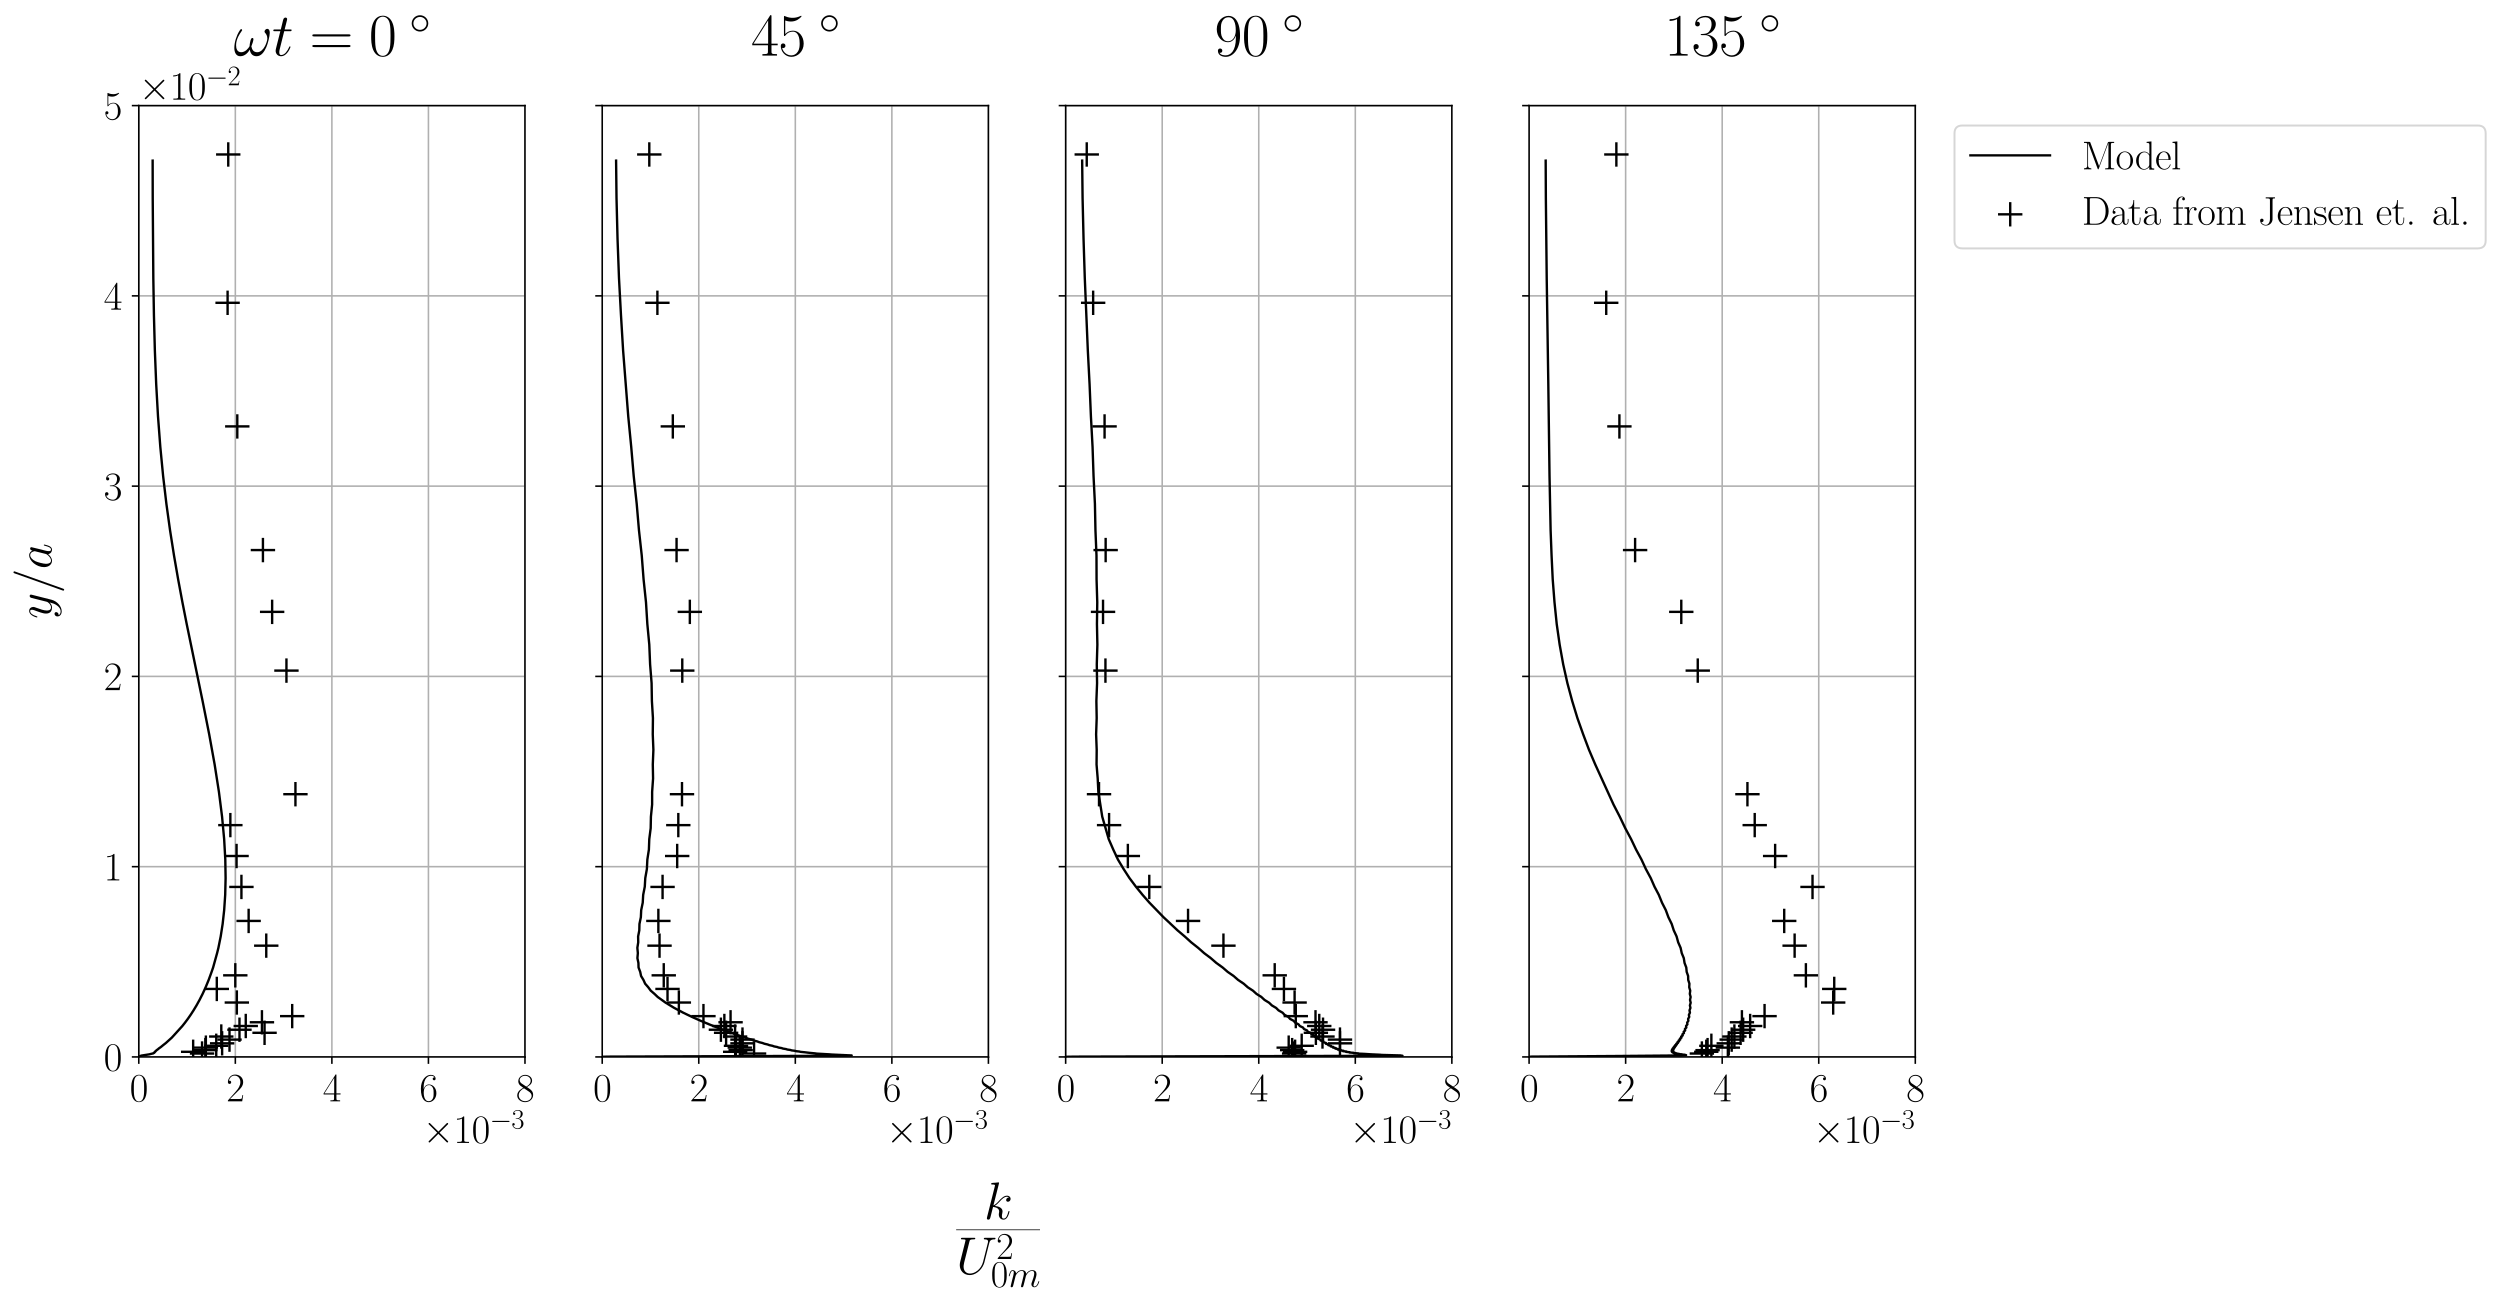 <?xml version="1.0" encoding="utf-8" standalone="no"?>
<!DOCTYPE svg PUBLIC "-//W3C//DTD SVG 1.1//EN"
  "http://www.w3.org/Graphics/SVG/1.1/DTD/svg11.dtd">
<svg xmlns:xlink="http://www.w3.org/1999/xlink" width="1256.397pt" height="654.785pt" viewBox="0 0 1256.397 654.785" xmlns="http://www.w3.org/2000/svg" version="1.1">
 <defs>
  <style type="text/css">*{stroke-linejoin: round; stroke-linecap: butt}</style>
 </defs>
 <g id="figure_1">
  <g id="patch_1">
   <path d="M 0 654.785 
L 1256.397 654.785 
L 1256.397 0 
L 0 0 
z
" style="fill: #ffffff"/>
  </g>
  <g id="axes_1">
   <g id="patch_2">
    <path d="M 69.745 531.159 
L 263.832 531.159 
L 263.832 53.079 
L 69.745 53.079 
z
" style="fill: #ffffff"/>
   </g>
   <g id="matplotlib.axis_1">
    <g id="xtick_1">
     <g id="line2d_1">
      <path d="M 69.745 531.159 
L 69.745 53.079 
" clip-path="url(#p1b1948c524)" style="fill: none; stroke: #b0b0b0; stroke-width: 0.8; stroke-linecap: square"/>
     </g>
     <g id="line2d_2">
      <defs>
       <path id="m3aef6634ba" d="M 0 0 
L 0 3.5 
" style="stroke: #000000; stroke-width: 0.8"/>
      </defs>
      <g>
       <use xlink:href="#m3aef6634ba" x="69.745" y="531.159" style="stroke: #000000; stroke-width: 0.8"/>
      </g>
     </g>
     <g id="text_1">
      <!-- $\mathdefault{0}$ -->
      <g transform="translate(65.176 553.496) scale(0.2 -0.2)">
       <defs>
        <path id="CMR17-30" d="M 2688 2025 
C 2688 2416 2682 3080 2413 3591 
C 2176 4039 1798 4198 1466 4198 
C 1158 4198 768 4058 525 3597 
C 269 3118 243 2524 243 2025 
C 243 1661 250 1106 448 619 
C 723 -39 1216 -128 1466 -128 
C 1760 -128 2208 -7 2470 600 
C 2662 1042 2688 1559 2688 2025 
z
M 1466 -26 
C 1056 -26 813 325 723 812 
C 653 1188 653 1738 653 2096 
C 653 2588 653 2997 736 3387 
C 858 3929 1216 4096 1466 4096 
C 1728 4096 2067 3923 2189 3400 
C 2272 3036 2278 2607 2278 2096 
C 2278 1680 2278 1169 2202 792 
C 2067 95 1690 -26 1466 -26 
z
" transform="scale(0.016)"/>
       </defs>
       <use xlink:href="#CMR17-30" transform="scale(0.996)"/>
      </g>
     </g>
    </g>
    <g id="xtick_2">
     <g id="line2d_3">
      <path d="M 118.266 531.159 
L 118.266 53.079 
" clip-path="url(#p1b1948c524)" style="fill: none; stroke: #b0b0b0; stroke-width: 0.8; stroke-linecap: square"/>
     </g>
     <g id="line2d_4">
      <g>
       <use xlink:href="#m3aef6634ba" x="118.266" y="531.159" style="stroke: #000000; stroke-width: 0.8"/>
      </g>
     </g>
     <g id="text_2">
      <!-- $\mathdefault{2}$ -->
      <g transform="translate(113.697 553.496) scale(0.2 -0.2)">
       <defs>
        <path id="CMR17-32" d="M 2669 989 
L 2554 989 
C 2490 536 2438 459 2413 420 
C 2381 369 1920 369 1830 369 
L 602 369 
C 832 619 1280 1072 1824 1597 
C 2214 1967 2669 2402 2669 3035 
C 2669 3790 2067 4224 1395 4224 
C 691 4224 262 3604 262 3030 
C 262 2780 448 2748 525 2748 
C 589 2748 781 2787 781 3010 
C 781 3207 614 3264 525 3264 
C 486 3264 448 3258 422 3245 
C 544 3790 915 4058 1306 4058 
C 1862 4058 2227 3617 2227 3035 
C 2227 2479 1901 2000 1536 1584 
L 262 146 
L 262 0 
L 2515 0 
L 2669 989 
z
" transform="scale(0.016)"/>
       </defs>
       <use xlink:href="#CMR17-32" transform="scale(0.996)"/>
      </g>
     </g>
    </g>
    <g id="xtick_3">
     <g id="line2d_5">
      <path d="M 166.788 531.159 
L 166.788 53.079 
" clip-path="url(#p1b1948c524)" style="fill: none; stroke: #b0b0b0; stroke-width: 0.8; stroke-linecap: square"/>
     </g>
     <g id="line2d_6">
      <g>
       <use xlink:href="#m3aef6634ba" x="166.788" y="531.159" style="stroke: #000000; stroke-width: 0.8"/>
      </g>
     </g>
     <g id="text_3">
      <!-- $\mathdefault{4}$ -->
      <g transform="translate(162.219 553.496) scale(0.2 -0.2)">
       <defs>
        <path id="CMR17-34" d="M 2150 4122 
C 2150 4256 2144 4256 2029 4256 
L 128 1254 
L 128 1088 
L 1779 1088 
L 1779 457 
C 1779 224 1766 160 1318 160 
L 1197 160 
L 1197 0 
C 1402 0 1747 0 1965 0 
C 2182 0 2528 0 2733 0 
L 2733 160 
L 2611 160 
C 2163 160 2150 224 2150 457 
L 2150 1088 
L 2803 1088 
L 2803 1254 
L 2150 1254 
L 2150 4122 
z
M 1798 3703 
L 1798 1254 
L 256 1254 
L 1798 3703 
z
" transform="scale(0.016)"/>
       </defs>
       <use xlink:href="#CMR17-34" transform="scale(0.996)"/>
      </g>
     </g>
    </g>
    <g id="xtick_4">
     <g id="line2d_7">
      <path d="M 215.31 531.159 
L 215.31 53.079 
" clip-path="url(#p1b1948c524)" style="fill: none; stroke: #b0b0b0; stroke-width: 0.8; stroke-linecap: square"/>
     </g>
     <g id="line2d_8">
      <g>
       <use xlink:href="#m3aef6634ba" x="215.31" y="531.159" style="stroke: #000000; stroke-width: 0.8"/>
      </g>
     </g>
     <g id="text_4">
      <!-- $\mathdefault{6}$ -->
      <g transform="translate(210.741 553.496) scale(0.2 -0.2)">
       <defs>
        <path id="CMR17-36" d="M 678 2176 
C 678 3690 1395 4032 1811 4032 
C 1946 4032 2272 4009 2400 3776 
C 2298 3776 2106 3776 2106 3553 
C 2106 3381 2246 3323 2336 3323 
C 2394 3323 2566 3348 2566 3560 
C 2566 3954 2246 4179 1805 4179 
C 1043 4179 243 3390 243 1984 
C 243 253 966 -128 1478 -128 
C 2099 -128 2688 427 2688 1283 
C 2688 2081 2170 2662 1517 2662 
C 1126 2662 838 2407 678 1960 
L 678 2176 
z
M 1478 25 
C 691 25 691 1200 691 1436 
C 691 1896 909 2560 1504 2560 
C 1613 2560 1926 2560 2138 2120 
C 2253 1870 2253 1609 2253 1289 
C 2253 944 2253 690 2118 434 
C 1978 171 1773 25 1478 25 
z
" transform="scale(0.016)"/>
       </defs>
       <use xlink:href="#CMR17-36" transform="scale(0.996)"/>
      </g>
     </g>
    </g>
    <g id="xtick_5">
     <g id="line2d_9">
      <path d="M 263.832 531.159 
L 263.832 53.079 
" clip-path="url(#p1b1948c524)" style="fill: none; stroke: #b0b0b0; stroke-width: 0.8; stroke-linecap: square"/>
     </g>
     <g id="line2d_10">
      <g>
       <use xlink:href="#m3aef6634ba" x="263.832" y="531.159" style="stroke: #000000; stroke-width: 0.8"/>
      </g>
     </g>
     <g id="text_5">
      <!-- $\mathdefault{8}$ -->
      <g transform="translate(259.263 553.496) scale(0.2 -0.2)">
       <defs>
        <path id="CMR17-38" d="M 1741 2264 
C 2144 2467 2554 2773 2554 3263 
C 2554 3841 1990 4179 1472 4179 
C 890 4179 378 3759 378 3180 
C 378 3021 416 2747 666 2505 
C 730 2442 998 2251 1171 2130 
C 883 1983 211 1634 211 934 
C 211 279 838 -128 1459 -128 
C 2144 -128 2720 362 2720 1010 
C 2720 1590 2330 1857 2074 2029 
L 1741 2264 
z
M 902 2822 
C 851 2854 595 3051 595 3351 
C 595 3739 998 4032 1459 4032 
C 1965 4032 2336 3676 2336 3262 
C 2336 2669 1670 2331 1638 2331 
C 1632 2331 1626 2331 1574 2370 
L 902 2822 
z
M 2080 1519 
C 2176 1449 2483 1240 2483 851 
C 2483 381 2010 25 1472 25 
C 890 25 448 438 448 940 
C 448 1443 838 1862 1280 2060 
L 2080 1519 
z
" transform="scale(0.016)"/>
       </defs>
       <use xlink:href="#CMR17-38" transform="scale(0.996)"/>
      </g>
     </g>
    </g>
    <g id="text_6">
     <!-- $\times\mathdefault{10^{−3}}\mathdefault{}$ -->
     <g transform="translate(212.381 574.375) scale(0.2 -0.2)">
      <defs>
       <path id="CMSY10-2" d="M 2490 1785 
L 1210 3059 
C 1133 3136 1120 3148 1069 3148 
C 1005 3148 941 3091 941 3020 
C 941 2976 954 2963 1024 2892 
L 2304 1606 
L 1024 320 
C 954 249 941 236 941 192 
C 941 121 1005 64 1069 64 
C 1120 64 1133 76 1210 153 
L 2483 1427 
L 3808 102 
C 3821 96 3866 64 3904 64 
C 3981 64 4032 121 4032 192 
C 4032 204 4032 230 4013 262 
C 4006 275 2989 1280 2669 1606 
L 3840 2777 
C 3872 2816 3968 2899 4000 2937 
C 4006 2950 4032 2976 4032 3020 
C 4032 3091 3981 3148 3904 3148 
C 3853 3148 3827 3123 3757 3052 
L 2490 1785 
z
" transform="scale(0.016)"/>
       <path id="CMR17-31" d="M 1702 4058 
C 1702 4192 1696 4192 1606 4192 
C 1357 3916 979 3827 621 3827 
C 602 3827 570 3827 563 3808 
C 557 3795 557 3782 557 3648 
C 755 3648 1088 3686 1344 3839 
L 1344 461 
C 1344 236 1331 160 781 160 
L 589 160 
L 589 0 
C 896 0 1216 0 1523 0 
C 1830 0 2150 0 2458 0 
L 2458 160 
L 2266 160 
C 1715 160 1702 230 1702 458 
L 1702 4058 
z
" transform="scale(0.016)"/>
       <path id="CMSY10-0" d="M 4218 1472 
C 4326 1472 4442 1472 4442 1600 
C 4442 1728 4326 1728 4218 1728 
L 755 1728 
C 646 1728 531 1728 531 1600 
C 531 1472 646 1472 755 1472 
L 4218 1472 
z
" transform="scale(0.016)"/>
       <path id="CMR17-33" d="M 1414 2157 
C 1984 2157 2234 1662 2234 1090 
C 2234 320 1824 25 1453 25 
C 1114 25 563 194 390 693 
C 422 680 454 680 486 680 
C 640 680 755 782 755 948 
C 755 1133 614 1216 486 1216 
C 378 1216 211 1165 211 926 
C 211 335 787 -128 1466 -128 
C 2176 -128 2720 430 2720 1085 
C 2720 1707 2208 2157 1600 2227 
C 2086 2328 2554 2756 2554 3329 
C 2554 3820 2048 4179 1472 4179 
C 890 4179 378 3829 378 3329 
C 378 3110 544 3072 627 3072 
C 762 3072 877 3155 877 3321 
C 877 3486 762 3569 627 3569 
C 602 3569 570 3569 544 3557 
C 730 3959 1235 4032 1459 4032 
C 1683 4032 2106 3925 2106 3320 
C 2106 3143 2080 2828 1862 2550 
C 1670 2304 1453 2304 1242 2284 
C 1210 2284 1062 2269 1037 2269 
C 992 2263 966 2257 966 2208 
C 966 2163 973 2157 1101 2157 
L 1414 2157 
z
" transform="scale(0.016)"/>
      </defs>
      <use xlink:href="#CMSY10-2" transform="scale(0.996)"/>
      <use xlink:href="#CMR17-31" transform="translate(77.487 0) scale(0.996)"/>
      <use xlink:href="#CMR17-30" transform="translate(123.178 0) scale(0.996)"/>
      <use xlink:href="#CMSY10-0" transform="translate(168.868 36.154) scale(0.697)"/>
      <use xlink:href="#CMR17-33" transform="translate(223.109 36.154) scale(0.697)"/>
     </g>
    </g>
   </g>
   <g id="matplotlib.axis_2">
    <g id="ytick_1">
     <g id="line2d_11">
      <path d="M 69.745 531.159 
L 263.832 531.159 
" clip-path="url(#p1b1948c524)" style="fill: none; stroke: #b0b0b0; stroke-width: 0.8; stroke-linecap: square"/>
     </g>
     <g id="line2d_12">
      <defs>
       <path id="m2e0e0d517b" d="M 0 0 
L -3.5 0 
" style="stroke: #000000; stroke-width: 0.8"/>
      </defs>
      <g>
       <use xlink:href="#m2e0e0d517b" x="69.745" y="531.159" style="stroke: #000000; stroke-width: 0.8"/>
      </g>
     </g>
     <g id="text_7">
      <!-- $\mathdefault{0}$ -->
      <g transform="translate(52.107 538.077) scale(0.2 -0.2)">
       <use xlink:href="#CMR17-30" transform="scale(0.996)"/>
      </g>
     </g>
    </g>
    <g id="ytick_2">
     <g id="line2d_13">
      <path d="M 69.745 435.543 
L 263.832 435.543 
" clip-path="url(#p1b1948c524)" style="fill: none; stroke: #b0b0b0; stroke-width: 0.8; stroke-linecap: square"/>
     </g>
     <g id="line2d_14">
      <g>
       <use xlink:href="#m2e0e0d517b" x="69.745" y="435.543" style="stroke: #000000; stroke-width: 0.8"/>
      </g>
     </g>
     <g id="text_8">
      <!-- $\mathdefault{1}$ -->
      <g transform="translate(52.107 442.461) scale(0.2 -0.2)">
       <use xlink:href="#CMR17-31" transform="scale(0.996)"/>
      </g>
     </g>
    </g>
    <g id="ytick_3">
     <g id="line2d_15">
      <path d="M 69.745 339.927 
L 263.832 339.927 
" clip-path="url(#p1b1948c524)" style="fill: none; stroke: #b0b0b0; stroke-width: 0.8; stroke-linecap: square"/>
     </g>
     <g id="line2d_16">
      <g>
       <use xlink:href="#m2e0e0d517b" x="69.745" y="339.927" style="stroke: #000000; stroke-width: 0.8"/>
      </g>
     </g>
     <g id="text_9">
      <!-- $\mathdefault{2}$ -->
      <g transform="translate(52.107 346.845) scale(0.2 -0.2)">
       <use xlink:href="#CMR17-32" transform="scale(0.996)"/>
      </g>
     </g>
    </g>
    <g id="ytick_4">
     <g id="line2d_17">
      <path d="M 69.745 244.311 
L 263.832 244.311 
" clip-path="url(#p1b1948c524)" style="fill: none; stroke: #b0b0b0; stroke-width: 0.8; stroke-linecap: square"/>
     </g>
     <g id="line2d_18">
      <g>
       <use xlink:href="#m2e0e0d517b" x="69.745" y="244.311" style="stroke: #000000; stroke-width: 0.8"/>
      </g>
     </g>
     <g id="text_10">
      <!-- $\mathdefault{3}$ -->
      <g transform="translate(52.107 251.229) scale(0.2 -0.2)">
       <use xlink:href="#CMR17-33" transform="scale(0.996)"/>
      </g>
     </g>
    </g>
    <g id="ytick_5">
     <g id="line2d_19">
      <path d="M 69.745 148.695 
L 263.832 148.695 
" clip-path="url(#p1b1948c524)" style="fill: none; stroke: #b0b0b0; stroke-width: 0.8; stroke-linecap: square"/>
     </g>
     <g id="line2d_20">
      <g>
       <use xlink:href="#m2e0e0d517b" x="69.745" y="148.695" style="stroke: #000000; stroke-width: 0.8"/>
      </g>
     </g>
     <g id="text_11">
      <!-- $\mathdefault{4}$ -->
      <g transform="translate(52.107 155.613) scale(0.2 -0.2)">
       <use xlink:href="#CMR17-34" transform="scale(0.996)"/>
      </g>
     </g>
    </g>
    <g id="ytick_6">
     <g id="line2d_21">
      <path d="M 69.745 53.079 
L 263.832 53.079 
" clip-path="url(#p1b1948c524)" style="fill: none; stroke: #b0b0b0; stroke-width: 0.8; stroke-linecap: square"/>
     </g>
     <g id="line2d_22">
      <g>
       <use xlink:href="#m2e0e0d517b" x="69.745" y="53.079" style="stroke: #000000; stroke-width: 0.8"/>
      </g>
     </g>
     <g id="text_12">
      <!-- $\mathdefault{5}$ -->
      <g transform="translate(52.107 59.997) scale(0.2 -0.2)">
       <defs>
        <path id="CMR17-35" d="M 730 3692 
C 794 3666 1056 3584 1325 3584 
C 1920 3584 2246 3911 2432 4100 
C 2432 4157 2432 4192 2394 4192 
C 2387 4192 2374 4192 2323 4163 
C 2099 4058 1837 3973 1517 3973 
C 1325 3973 1037 3999 723 4139 
C 653 4171 640 4171 634 4171 
C 602 4171 595 4164 595 4037 
L 595 2203 
C 595 2089 595 2057 659 2057 
C 691 2057 704 2070 736 2114 
C 941 2401 1222 2522 1542 2522 
C 1766 2522 2246 2382 2246 1289 
C 2246 1085 2246 715 2054 421 
C 1894 159 1645 25 1370 25 
C 947 25 518 320 403 814 
C 429 807 480 795 506 795 
C 589 795 749 840 749 1038 
C 749 1210 627 1280 506 1280 
C 358 1280 262 1190 262 1011 
C 262 454 704 -128 1382 -128 
C 2042 -128 2669 440 2669 1264 
C 2669 2030 2170 2624 1549 2624 
C 1222 2624 947 2503 730 2274 
L 730 3692 
z
" transform="scale(0.016)"/>
       </defs>
       <use xlink:href="#CMR17-35" transform="scale(0.996)"/>
      </g>
     </g>
    </g>
    <g id="text_13">
     <!-- $y/a$ -->
     <g transform="translate(25.88 311.009) rotate(-90) scale(0.25 -0.25)">
      <defs>
       <path id="CMMI12-79" d="M 1683 -700 
C 1510 -939 1261 -1152 947 -1152 
C 870 -1152 563 -1152 467 -889 
C 486 -895 518 -895 531 -895 
C 723 -895 851 -729 851 -582 
C 851 -435 730 -384 634 -384 
C 531 -384 307 -458 307 -759 
C 307 -1071 582 -1286 947 -1286 
C 1587 -1286 2234 -700 2413 6 
L 3040 2485 
C 3046 2517 3059 2556 3059 2594 
C 3059 2689 2982 2753 2886 2753 
C 2829 2753 2694 2727 2643 2535 
L 2170 658 
C 2138 543 2138 530 2086 460 
C 1958 281 1747 64 1440 64 
C 1082 64 1050 415 1050 588 
C 1050 952 1222 1443 1395 1903 
C 1466 2088 1504 2178 1504 2305 
C 1504 2574 1312 2816 998 2816 
C 410 2816 173 1890 173 1839 
C 173 1814 198 1782 243 1782 
C 301 1782 307 1807 333 1897 
C 486 2433 730 2689 979 2689 
C 1037 2689 1146 2689 1146 2478 
C 1146 2312 1075 2127 979 1884 
C 666 1047 666 837 666 683 
C 666 77 1101 -64 1421 -64 
C 1606 -64 1837 -6 2061 230 
L 2067 224 
C 1971 -147 1907 -392 1683 -700 
z
" transform="scale(0.016)"/>
       <path id="CMMI12-3d" d="M 2746 4562 
C 2746 4569 2784 4666 2784 4678 
C 2784 4755 2720 4800 2669 4800 
C 2637 4800 2579 4800 2528 4659 
L 384 -1363 
C 384 -1370 346 -1465 346 -1478 
C 346 -1555 410 -1600 461 -1600 
C 499 -1600 557 -1593 602 -1459 
L 2746 4562 
z
" transform="scale(0.016)"/>
       <path id="CMMI12-61" d="M 1926 760 
C 1894 651 1894 639 1805 517 
C 1664 338 1382 64 1082 64 
C 819 64 672 300 672 677 
C 672 1028 870 1743 992 2012 
C 1210 2459 1510 2689 1760 2689 
C 2182 2689 2266 2165 2266 2114 
C 2266 2108 2246 2024 2240 2012 
L 1926 760 
z
M 2336 2395 
C 2266 2561 2093 2816 1760 2816 
C 1037 2816 256 1884 256 939 
C 256 307 627 -64 1062 -64 
C 1414 -64 1715 211 1894 422 
C 1958 45 2259 -64 2451 -64 
C 2643 -64 2797 51 2912 281 
C 3014 498 3104 888 3104 913 
C 3104 945 3078 971 3040 971 
C 2982 971 2976 939 2950 843 
C 2854 466 2733 64 2470 64 
C 2285 64 2272 230 2272 358 
C 2272 505 2291 575 2349 824 
C 2394 984 2426 1124 2477 1309 
C 2714 2267 2771 2497 2771 2535 
C 2771 2625 2701 2695 2605 2695 
C 2400 2695 2349 2472 2336 2395 
z
" transform="scale(0.016)"/>
      </defs>
      <use xlink:href="#CMMI12-79" transform="scale(0.996)"/>
      <use xlink:href="#CMMI12-3d" transform="translate(51.139 0) scale(0.996)"/>
      <use xlink:href="#CMMI12-61" transform="translate(99.914 0) scale(0.996)"/>
     </g>
    </g>
    <g id="text_14">
     <!-- $\times\mathdefault{10^{−2}}\mathdefault{}$ -->
     <g transform="translate(69.745 50.079) scale(0.2 -0.2)">
      <use xlink:href="#CMSY10-2" transform="scale(0.996)"/>
      <use xlink:href="#CMR17-31" transform="translate(77.487 0) scale(0.996)"/>
      <use xlink:href="#CMR17-30" transform="translate(123.178 0) scale(0.996)"/>
      <use xlink:href="#CMSY10-0" transform="translate(168.868 36.154) scale(0.697)"/>
      <use xlink:href="#CMR17-32" transform="translate(223.109 36.154) scale(0.697)"/>
     </g>
    </g>
   </g>
   <g id="line2d_23">
    <path d="M 69.745 531.159 
L 69.745 531.013 
L 71.028 530.501 
L 75.097 529.857 
L 75.467 529.746 
L 76.477 529.506 
L 77.054 529.377 
L 77.108 529.242 
L 77.511 529.1 
L 77.492 528.951 
L 77.809 528.794 
L 77.795 528.63 
L 78.097 528.457 
L 78.134 528.276 
L 78.46 528.085 
L 78.566 527.885 
L 79.495 527.223 
L 79.724 526.98 
L 80.866 526.176 
L 81.993 525.245 
L 83.368 524.167 
L 84.743 522.919 
L 86.34 521.474 
L 91.649 515.625 
L 92.984 513.937 
L 94.367 512.077 
L 95.794 510.027 
L 97.261 507.766 
L 98.761 505.273 
L 100.283 502.525 
L 101.818 499.495 
L 103.352 496.155 
L 104.868 492.472 
L 106.348 488.412 
L 107.1 486.229 
L 109.104 479.001 
L 109.761 476.347 
L 110.91 470.634 
L 111.89 464.335 
L 112.659 457.391 
L 113.173 449.735 
L 113.379 441.294 
L 113.224 431.988 
L 112.649 421.728 
L 111.599 410.416 
L 110.02 397.945 
L 107.87 384.196 
L 105.13 369.038 
L 101.816 352.325 
L 93.824 313.586 
L 91.672 302.662 
L 89.533 291.19 
L 87.445 279.146 
L 85.458 266.499 
L 83.624 253.22 
L 81.979 239.276 
L 80.569 224.636 
L 79.404 209.264 
L 78.499 193.123 
L 77.826 176.175 
L 77.359 158.379 
L 77.05 139.694 
L 76.752 99.474 
L 76.712 80.726 
L 76.712 80.726 
" clip-path="url(#p1b1948c524)" style="fill: none; stroke: #000000; stroke-width: 1.2; stroke-linecap: square"/>
   </g>
   <g id="PathCollection_1">
    <defs>
     <path id="m23a8871c92" d="M -6.124 0 
L 6.124 0 
M 0 6.124 
L 0 -6.124 
" style="stroke: #000000; stroke-width: 1.2"/>
    </defs>
    <g clip-path="url(#p1b1948c524)">
     <use xlink:href="#m23a8871c92" x="101.544" y="529.45" style="stroke: #000000; stroke-width: 1.2"/>
     <use xlink:href="#m23a8871c92" x="97.073" y="528.58" style="stroke: #000000; stroke-width: 1.2"/>
     <use xlink:href="#m23a8871c92" x="103.196" y="527.742" style="stroke: #000000; stroke-width: 1.2"/>
     <use xlink:href="#m23a8871c92" x="103.46" y="526.499" style="stroke: #000000; stroke-width: 1.2"/>
     <use xlink:href="#m23a8871c92" x="108.672" y="525.567" style="stroke: #000000; stroke-width: 1.2"/>
     <use xlink:href="#m23a8871c92" x="111.633" y="524.325" style="stroke: #000000; stroke-width: 1.2"/>
     <use xlink:href="#m23a8871c92" x="115.338" y="522.461" style="stroke: #000000; stroke-width: 1.2"/>
     <use xlink:href="#m23a8871c92" x="111.207" y="520.907" style="stroke: #000000; stroke-width: 1.2"/>
     <use xlink:href="#m23a8871c92" x="132.957" y="519.044" style="stroke: #000000; stroke-width: 1.2"/>
     <use xlink:href="#m23a8871c92" x="120.349" y="517.49" style="stroke: #000000; stroke-width: 1.2"/>
     <use xlink:href="#m23a8871c92" x="123.507" y="515.627" style="stroke: #000000; stroke-width: 1.2"/>
     <use xlink:href="#m23a8871c92" x="131.64" y="513.763" style="stroke: #000000; stroke-width: 1.2"/>
     <use xlink:href="#m23a8871c92" x="146.846" y="510.656" style="stroke: #000000; stroke-width: 1.2"/>
     <use xlink:href="#m23a8871c92" x="119.025" y="503.822" style="stroke: #000000; stroke-width: 1.2"/>
     <use xlink:href="#m23a8871c92" x="108.956" y="496.988" style="stroke: #000000; stroke-width: 1.2"/>
     <use xlink:href="#m23a8871c92" x="118.252" y="490.154" style="stroke: #000000; stroke-width: 1.2"/>
     <use xlink:href="#m23a8871c92" x="133.809" y="475.243" style="stroke: #000000; stroke-width: 1.2"/>
     <use xlink:href="#m23a8871c92" x="124.954" y="462.817" style="stroke: #000000; stroke-width: 1.2"/>
     <use xlink:href="#m23a8871c92" x="121.331" y="445.732" style="stroke: #000000; stroke-width: 1.2"/>
     <use xlink:href="#m23a8871c92" x="118.887" y="430.2" style="stroke: #000000; stroke-width: 1.2"/>
     <use xlink:href="#m23a8871c92" x="115.768" y="414.667" style="stroke: #000000; stroke-width: 1.2"/>
     <use xlink:href="#m23a8871c92" x="148.474" y="399.135" style="stroke: #000000; stroke-width: 1.2"/>
     <use xlink:href="#m23a8871c92" x="143.956" y="337.007" style="stroke: #000000; stroke-width: 1.2"/>
     <use xlink:href="#m23a8871c92" x="136.765" y="307.496" style="stroke: #000000; stroke-width: 1.2"/>
     <use xlink:href="#m23a8871c92" x="132.137" y="276.431" style="stroke: #000000; stroke-width: 1.2"/>
     <use xlink:href="#m23a8871c92" x="119.249" y="214.303" style="stroke: #000000; stroke-width: 1.2"/>
     <use xlink:href="#m23a8871c92" x="114.38" y="152.174" style="stroke: #000000; stroke-width: 1.2"/>
     <use xlink:href="#m23a8871c92" x="114.708" y="77.62" style="stroke: #000000; stroke-width: 1.2"/>
    </g>
   </g>
   <g id="patch_3">
    <path d="M 69.745 531.159 
L 69.745 53.079 
" style="fill: none; stroke: #000000; stroke-width: 0.8; stroke-linejoin: miter; stroke-linecap: square"/>
   </g>
   <g id="patch_4">
    <path d="M 263.832 531.159 
L 263.832 53.079 
" style="fill: none; stroke: #000000; stroke-width: 0.8; stroke-linejoin: miter; stroke-linecap: square"/>
   </g>
   <g id="patch_5">
    <path d="M 69.745 531.159 
L 263.832 531.159 
" style="fill: none; stroke: #000000; stroke-width: 0.8; stroke-linejoin: miter; stroke-linecap: square"/>
   </g>
   <g id="patch_6">
    <path d="M 69.745 53.079 
L 263.832 53.079 
" style="fill: none; stroke: #000000; stroke-width: 0.8; stroke-linejoin: miter; stroke-linecap: square"/>
   </g>
   <g id="text_15">
    <!-- $\omega t = 0\:\unit{\degree}$ -->
    <g transform="translate(117.392 27.955) scale(0.3 -0.3)">
     <defs>
      <path id="CMMI12-21" d="M 3802 2395 
C 3802 2580 3750 2816 3526 2816 
C 3398 2816 3251 2657 3251 2529 
C 3251 2472 3277 2434 3328 2376 
C 3424 2268 3546 2096 3546 1797 
C 3546 1567 3405 1204 3302 1007 
C 3123 656 2829 357 2496 357 
C 2093 357 1939 615 1869 975 
C 1939 1143 2086 1560 2086 1728 
C 2086 1798 2061 1856 1978 1856 
C 1933 1856 1882 1831 1850 1779 
C 1760 1638 1677 1129 1683 994 
C 1562 756 1216 357 806 357 
C 378 357 262 733 262 1096 
C 262 1758 678 2338 794 2497 
C 858 2593 902 2657 902 2669 
C 902 2714 877 2784 819 2784 
C 717 2784 685 2701 634 2625 
C 307 2121 77 1414 77 803 
C 77 408 224 -64 704 -64 
C 1235 -64 1568 391 1702 634 
C 1754 275 1946 -64 2413 -64 
C 2899 -64 3206 363 3437 879 
C 3603 1249 3802 2045 3802 2395 
z
" transform="scale(0.016)"/>
      <path id="CMMI12-74" d="M 1286 2566 
L 1875 2566 
C 1997 2566 2061 2566 2061 2681 
C 2061 2752 2022 2752 1894 2752 
L 1331 2752 
L 1568 3692 
C 1594 3781 1594 3794 1594 3840 
C 1594 3943 1510 4000 1427 4000 
C 1376 4000 1229 3981 1178 3775 
L 928 2752 
L 326 2752 
C 198 2752 141 2752 141 2630 
C 141 2566 186 2566 307 2566 
L 877 2566 
L 454 881 
C 403 658 384 594 384 511 
C 384 211 595 -64 954 -64 
C 1600 -64 1946 868 1946 912 
C 1946 951 1920 970 1882 970 
C 1869 970 1843 970 1830 944 
C 1824 938 1818 931 1773 829 
C 1638 511 1344 64 973 64 
C 781 64 768 224 768 364 
C 768 370 768 492 787 568 
L 1286 2566 
z
" transform="scale(0.016)"/>
      <path id="CMR17-3d" d="M 4115 2017 
C 4211 2017 4307 2017 4307 2125 
C 4307 2240 4198 2240 4090 2240 
L 512 2240 
C 403 2240 294 2240 294 2125 
C 294 2017 390 2017 486 2017 
L 4115 2017 
z
M 4090 896 
C 4198 896 4307 896 4307 1011 
C 4307 1119 4211 1119 4115 1119 
L 486 1119 
C 390 1119 294 1119 294 1011 
C 294 896 403 896 512 896 
L 4090 896 
z
" transform="scale(0.016)"/>
      <path id="CMSY10-e" d="M 2842 1600 
C 2842 2277 2272 2828 1600 2828 
C 909 2828 352 2264 352 1600 
C 352 930 909 372 1600 372 
C 2272 372 2842 923 2842 1600 
z
M 1600 628 
C 1043 628 608 1070 608 1600 
C 608 2130 1050 2572 1600 2572 
C 2131 2572 2586 2142 2586 1600 
C 2586 1058 2131 628 1600 628 
z
" transform="scale(0.016)"/>
     </defs>
     <use xlink:href="#CMMI12-21" transform="scale(0.996)"/>
     <use xlink:href="#CMMI12-74" transform="translate(64.318 0) scale(0.996)"/>
     <use xlink:href="#CMR17-3d" transform="translate(127.219 0) scale(0.996)"/>
     <use xlink:href="#CMR17-30" transform="translate(226.607 0) scale(0.996)"/>
     <use xlink:href="#CMSY10-e" transform="translate(294.437 36.154) scale(0.697)"/>
    </g>
   </g>
  </g>
  <g id="axes_2">
   <g id="patch_7">
    <path d="M 302.649 531.159 
L 496.736 531.159 
L 496.736 53.079 
L 302.649 53.079 
z
" style="fill: #ffffff"/>
   </g>
   <g id="matplotlib.axis_3">
    <g id="xtick_6">
     <g id="line2d_24">
      <path d="M 302.649 531.159 
L 302.649 53.079 
" clip-path="url(#pef6cb5e4a8)" style="fill: none; stroke: #b0b0b0; stroke-width: 0.8; stroke-linecap: square"/>
     </g>
     <g id="line2d_25">
      <g>
       <use xlink:href="#m3aef6634ba" x="302.649" y="531.159" style="stroke: #000000; stroke-width: 0.8"/>
      </g>
     </g>
     <g id="text_16">
      <!-- $\mathdefault{0}$ -->
      <g transform="translate(298.08 553.496) scale(0.2 -0.2)">
       <use xlink:href="#CMR17-30" transform="scale(0.996)"/>
      </g>
     </g>
    </g>
    <g id="xtick_7">
     <g id="line2d_26">
      <path d="M 351.171 531.159 
L 351.171 53.079 
" clip-path="url(#pef6cb5e4a8)" style="fill: none; stroke: #b0b0b0; stroke-width: 0.8; stroke-linecap: square"/>
     </g>
     <g id="line2d_27">
      <g>
       <use xlink:href="#m3aef6634ba" x="351.171" y="531.159" style="stroke: #000000; stroke-width: 0.8"/>
      </g>
     </g>
     <g id="text_17">
      <!-- $\mathdefault{2}$ -->
      <g transform="translate(346.602 553.496) scale(0.2 -0.2)">
       <use xlink:href="#CMR17-32" transform="scale(0.996)"/>
      </g>
     </g>
    </g>
    <g id="xtick_8">
     <g id="line2d_28">
      <path d="M 399.693 531.159 
L 399.693 53.079 
" clip-path="url(#pef6cb5e4a8)" style="fill: none; stroke: #b0b0b0; stroke-width: 0.8; stroke-linecap: square"/>
     </g>
     <g id="line2d_29">
      <g>
       <use xlink:href="#m3aef6634ba" x="399.693" y="531.159" style="stroke: #000000; stroke-width: 0.8"/>
      </g>
     </g>
     <g id="text_18">
      <!-- $\mathdefault{4}$ -->
      <g transform="translate(395.123 553.496) scale(0.2 -0.2)">
       <use xlink:href="#CMR17-34" transform="scale(0.996)"/>
      </g>
     </g>
    </g>
    <g id="xtick_9">
     <g id="line2d_30">
      <path d="M 448.214 531.159 
L 448.214 53.079 
" clip-path="url(#pef6cb5e4a8)" style="fill: none; stroke: #b0b0b0; stroke-width: 0.8; stroke-linecap: square"/>
     </g>
     <g id="line2d_31">
      <g>
       <use xlink:href="#m3aef6634ba" x="448.214" y="531.159" style="stroke: #000000; stroke-width: 0.8"/>
      </g>
     </g>
     <g id="text_19">
      <!-- $\mathdefault{6}$ -->
      <g transform="translate(443.645 553.496) scale(0.2 -0.2)">
       <use xlink:href="#CMR17-36" transform="scale(0.996)"/>
      </g>
     </g>
    </g>
    <g id="xtick_10">
     <g id="line2d_32">
      <path d="M 496.736 531.159 
L 496.736 53.079 
" clip-path="url(#pef6cb5e4a8)" style="fill: none; stroke: #b0b0b0; stroke-width: 0.8; stroke-linecap: square"/>
     </g>
     <g id="line2d_33">
      <g>
       <use xlink:href="#m3aef6634ba" x="496.736" y="531.159" style="stroke: #000000; stroke-width: 0.8"/>
      </g>
     </g>
     <g id="text_20">
      <!-- $\mathdefault{8}$ -->
      <g transform="translate(492.167 553.496) scale(0.2 -0.2)">
       <use xlink:href="#CMR17-38" transform="scale(0.996)"/>
      </g>
     </g>
    </g>
    <g id="text_21">
     <!-- $\times\mathdefault{10^{−3}}\mathdefault{}$ -->
     <g transform="translate(445.286 574.375) scale(0.2 -0.2)">
      <use xlink:href="#CMSY10-2" transform="scale(0.996)"/>
      <use xlink:href="#CMR17-31" transform="translate(77.487 0) scale(0.996)"/>
      <use xlink:href="#CMR17-30" transform="translate(123.178 0) scale(0.996)"/>
      <use xlink:href="#CMSY10-0" transform="translate(168.868 36.154) scale(0.697)"/>
      <use xlink:href="#CMR17-33" transform="translate(223.109 36.154) scale(0.697)"/>
     </g>
    </g>
   </g>
   <g id="matplotlib.axis_4">
    <g id="ytick_7">
     <g id="line2d_34">
      <path d="M 302.649 531.159 
L 496.736 531.159 
" clip-path="url(#pef6cb5e4a8)" style="fill: none; stroke: #b0b0b0; stroke-width: 0.8; stroke-linecap: square"/>
     </g>
     <g id="line2d_35">
      <g>
       <use xlink:href="#m2e0e0d517b" x="302.649" y="531.159" style="stroke: #000000; stroke-width: 0.8"/>
      </g>
     </g>
    </g>
    <g id="ytick_8">
     <g id="line2d_36">
      <path d="M 302.649 435.543 
L 496.736 435.543 
" clip-path="url(#pef6cb5e4a8)" style="fill: none; stroke: #b0b0b0; stroke-width: 0.8; stroke-linecap: square"/>
     </g>
     <g id="line2d_37">
      <g>
       <use xlink:href="#m2e0e0d517b" x="302.649" y="435.543" style="stroke: #000000; stroke-width: 0.8"/>
      </g>
     </g>
    </g>
    <g id="ytick_9">
     <g id="line2d_38">
      <path d="M 302.649 339.927 
L 496.736 339.927 
" clip-path="url(#pef6cb5e4a8)" style="fill: none; stroke: #b0b0b0; stroke-width: 0.8; stroke-linecap: square"/>
     </g>
     <g id="line2d_39">
      <g>
       <use xlink:href="#m2e0e0d517b" x="302.649" y="339.927" style="stroke: #000000; stroke-width: 0.8"/>
      </g>
     </g>
    </g>
    <g id="ytick_10">
     <g id="line2d_40">
      <path d="M 302.649 244.311 
L 496.736 244.311 
" clip-path="url(#pef6cb5e4a8)" style="fill: none; stroke: #b0b0b0; stroke-width: 0.8; stroke-linecap: square"/>
     </g>
     <g id="line2d_41">
      <g>
       <use xlink:href="#m2e0e0d517b" x="302.649" y="244.311" style="stroke: #000000; stroke-width: 0.8"/>
      </g>
     </g>
    </g>
    <g id="ytick_11">
     <g id="line2d_42">
      <path d="M 302.649 148.695 
L 496.736 148.695 
" clip-path="url(#pef6cb5e4a8)" style="fill: none; stroke: #b0b0b0; stroke-width: 0.8; stroke-linecap: square"/>
     </g>
     <g id="line2d_43">
      <g>
       <use xlink:href="#m2e0e0d517b" x="302.649" y="148.695" style="stroke: #000000; stroke-width: 0.8"/>
      </g>
     </g>
    </g>
    <g id="ytick_12">
     <g id="line2d_44">
      <path d="M 302.649 53.079 
L 496.736 53.079 
" clip-path="url(#pef6cb5e4a8)" style="fill: none; stroke: #b0b0b0; stroke-width: 0.8; stroke-linecap: square"/>
     </g>
     <g id="line2d_45">
      <g>
       <use xlink:href="#m2e0e0d517b" x="302.649" y="53.079" style="stroke: #000000; stroke-width: 0.8"/>
      </g>
     </g>
    </g>
   </g>
   <g id="line2d_46">
    <path d="M 302.649 531.159 
L 302.661 531.112 
L 303.602 531.064 
L 306.823 531.013 
L 371.667 530.782 
L 423.917 530.577 
L 428.011 530.422 
L 417.938 529.963 
L 416.71 529.857 
L 410.493 529.506 
L 409.612 529.377 
L 406.714 529.1 
L 404.112 528.794 
L 402.329 528.63 
L 401.71 528.457 
L 400.038 528.276 
L 399.433 528.085 
L 397.836 527.885 
L 397.22 527.675 
L 395.67 527.455 
L 395.024 527.223 
L 393.498 526.98 
L 392.808 526.725 
L 391.288 526.457 
L 390.541 526.176 
L 389.012 525.881 
L 388.196 525.57 
L 386.646 525.245 
L 385.751 524.903 
L 384.169 524.544 
L 383.186 524.167 
L 381.562 523.771 
L 380.482 523.355 
L 378.806 522.919 
L 377.62 522.46 
L 375.884 521.979 
L 374.585 521.474 
L 372.783 520.944 
L 371.362 520.387 
L 369.488 519.802 
L 367.938 519.188 
L 365.99 518.543 
L 360.463 516.408 
L 356.415 514.802 
L 352.179 513.03 
L 347.795 511.077 
L 343.324 508.924 
L 338.862 506.55 
L 334.543 503.933 
L 330.539 501.047 
L 328.921 499.495 
L 327.04 497.866 
L 325.78 496.155 
L 324.217 494.359 
L 323.369 492.472 
L 322.174 490.492 
L 321.74 488.412 
L 320.91 486.229 
L 320.843 483.936 
L 320.334 481.529 
L 320.56 479.001 
L 320.307 476.347 
L 320.75 473.56 
L 320.689 470.634 
L 321.287 467.561 
L 321.364 464.335 
L 322.068 460.947 
L 322.239 457.391 
L 323.009 453.656 
L 323.236 449.735 
L 324.04 445.617 
L 324.288 441.294 
L 325.092 436.754 
L 325.331 431.988 
L 326.103 426.983 
L 326.298 421.728 
L 327.005 416.21 
L 327.124 410.416 
L 327.73 404.333 
L 327.738 397.945 
L 328.207 391.238 
L 328.069 384.196 
L 328.365 376.802 
L 328.049 369.038 
L 328.136 360.885 
L 327.616 352.325 
L 327.464 343.338 
L 326.717 333.9 
L 326.306 323.991 
L 325.323 313.586 
L 324.646 302.662 
L 323.439 291.19 
L 322.511 279.146 
L 321.118 266.499 
L 319.985 253.22 
L 318.481 239.276 
L 317.228 224.636 
L 315.73 209.264 
L 313.149 176.175 
L 312.077 158.379 
L 311.076 139.694 
L 310.348 120.074 
L 309.831 99.474 
L 309.622 80.726 
L 309.622 80.726 
" clip-path="url(#pef6cb5e4a8)" style="fill: none; stroke: #000000; stroke-width: 1.2; stroke-linecap: square"/>
   </g>
   <g id="PathCollection_2">
    <g clip-path="url(#pef6cb5e4a8)">
     <use xlink:href="#m23a8871c92" x="378.962" y="529.45" style="stroke: #000000; stroke-width: 1.2"/>
     <use xlink:href="#m23a8871c92" x="369.469" y="528.58" style="stroke: #000000; stroke-width: 1.2"/>
     <use xlink:href="#m23a8871c92" x="372.228" y="527.742" style="stroke: #000000; stroke-width: 1.2"/>
     <use xlink:href="#m23a8871c92" x="371.783" y="526.499" style="stroke: #000000; stroke-width: 1.2"/>
     <use xlink:href="#m23a8871c92" x="369.879" y="525.567" style="stroke: #000000; stroke-width: 1.2"/>
     <use xlink:href="#m23a8871c92" x="373.143" y="524.325" style="stroke: #000000; stroke-width: 1.2"/>
     <use xlink:href="#m23a8871c92" x="373.143" y="522.461" style="stroke: #000000; stroke-width: 1.2"/>
     <use xlink:href="#m23a8871c92" x="369.425" y="520.907" style="stroke: #000000; stroke-width: 1.2"/>
     <use xlink:href="#m23a8871c92" x="364.911" y="519.044" style="stroke: #000000; stroke-width: 1.2"/>
     <use xlink:href="#m23a8871c92" x="362.297" y="517.49" style="stroke: #000000; stroke-width: 1.2"/>
     <use xlink:href="#m23a8871c92" x="364.032" y="515.627" style="stroke: #000000; stroke-width: 1.2"/>
     <use xlink:href="#m23a8871c92" x="367.151" y="513.763" style="stroke: #000000; stroke-width: 1.2"/>
     <use xlink:href="#m23a8871c92" x="353.526" y="510.656" style="stroke: #000000; stroke-width: 1.2"/>
     <use xlink:href="#m23a8871c92" x="341.166" y="503.822" style="stroke: #000000; stroke-width: 1.2"/>
     <use xlink:href="#m23a8871c92" x="335.466" y="496.988" style="stroke: #000000; stroke-width: 1.2"/>
     <use xlink:href="#m23a8871c92" x="333.573" y="490.154" style="stroke: #000000; stroke-width: 1.2"/>
     <use xlink:href="#m23a8871c92" x="331.452" y="475.243" style="stroke: #000000; stroke-width: 1.2"/>
     <use xlink:href="#m23a8871c92" x="330.865" y="462.817" style="stroke: #000000; stroke-width: 1.2"/>
     <use xlink:href="#m23a8871c92" x="332.978" y="445.732" style="stroke: #000000; stroke-width: 1.2"/>
     <use xlink:href="#m23a8871c92" x="340.323" y="430.2" style="stroke: #000000; stroke-width: 1.2"/>
     <use xlink:href="#m23a8871c92" x="340.89" y="414.667" style="stroke: #000000; stroke-width: 1.2"/>
     <use xlink:href="#m23a8871c92" x="342.743" y="399.135" style="stroke: #000000; stroke-width: 1.2"/>
     <use xlink:href="#m23a8871c92" x="342.881" y="337.007" style="stroke: #000000; stroke-width: 1.2"/>
     <use xlink:href="#m23a8871c92" x="346.686" y="307.496" style="stroke: #000000; stroke-width: 1.2"/>
     <use xlink:href="#m23a8871c92" x="340.011" y="276.431" style="stroke: #000000; stroke-width: 1.2"/>
     <use xlink:href="#m23a8871c92" x="338.131" y="214.303" style="stroke: #000000; stroke-width: 1.2"/>
     <use xlink:href="#m23a8871c92" x="330.38" y="152.174" style="stroke: #000000; stroke-width: 1.2"/>
     <use xlink:href="#m23a8871c92" x="326.307" y="77.62" style="stroke: #000000; stroke-width: 1.2"/>
    </g>
   </g>
   <g id="patch_8">
    <path d="M 302.649 531.159 
L 302.649 53.079 
" style="fill: none; stroke: #000000; stroke-width: 0.8; stroke-linejoin: miter; stroke-linecap: square"/>
   </g>
   <g id="patch_9">
    <path d="M 496.736 531.159 
L 496.736 53.079 
" style="fill: none; stroke: #000000; stroke-width: 0.8; stroke-linejoin: miter; stroke-linecap: square"/>
   </g>
   <g id="patch_10">
    <path d="M 302.649 531.159 
L 496.736 531.159 
" style="fill: none; stroke: #000000; stroke-width: 0.8; stroke-linejoin: miter; stroke-linecap: square"/>
   </g>
   <g id="patch_11">
    <path d="M 302.649 53.079 
L 496.736 53.079 
" style="fill: none; stroke: #000000; stroke-width: 0.8; stroke-linejoin: miter; stroke-linecap: square"/>
   </g>
   <g id="text_22">
    <!-- $45\:\unit{\degree}$ -->
    <g transform="translate(377.434 27.955) scale(0.3 -0.3)">
     <use xlink:href="#CMR17-34" transform="scale(0.996)"/>
     <use xlink:href="#CMR17-35" transform="translate(45.69 0) scale(0.996)"/>
     <use xlink:href="#CMSY10-e" transform="translate(113.52 36.154) scale(0.697)"/>
    </g>
   </g>
  </g>
  <g id="axes_3">
   <g id="patch_12">
    <path d="M 535.553 531.159 
L 729.64 531.159 
L 729.64 53.079 
L 535.553 53.079 
z
" style="fill: #ffffff"/>
   </g>
   <g id="matplotlib.axis_5">
    <g id="xtick_11">
     <g id="line2d_47">
      <path d="M 535.553 531.159 
L 535.553 53.079 
" clip-path="url(#p04ef5f3451)" style="fill: none; stroke: #b0b0b0; stroke-width: 0.8; stroke-linecap: square"/>
     </g>
     <g id="line2d_48">
      <g>
       <use xlink:href="#m3aef6634ba" x="535.553" y="531.159" style="stroke: #000000; stroke-width: 0.8"/>
      </g>
     </g>
     <g id="text_23">
      <!-- $\mathdefault{0}$ -->
      <g transform="translate(530.984 553.496) scale(0.2 -0.2)">
       <use xlink:href="#CMR17-30" transform="scale(0.996)"/>
      </g>
     </g>
    </g>
    <g id="xtick_12">
     <g id="line2d_49">
      <path d="M 584.075 531.159 
L 584.075 53.079 
" clip-path="url(#p04ef5f3451)" style="fill: none; stroke: #b0b0b0; stroke-width: 0.8; stroke-linecap: square"/>
     </g>
     <g id="line2d_50">
      <g>
       <use xlink:href="#m3aef6634ba" x="584.075" y="531.159" style="stroke: #000000; stroke-width: 0.8"/>
      </g>
     </g>
     <g id="text_24">
      <!-- $\mathdefault{2}$ -->
      <g transform="translate(579.506 553.496) scale(0.2 -0.2)">
       <use xlink:href="#CMR17-32" transform="scale(0.996)"/>
      </g>
     </g>
    </g>
    <g id="xtick_13">
     <g id="line2d_51">
      <path d="M 632.597 531.159 
L 632.597 53.079 
" clip-path="url(#p04ef5f3451)" style="fill: none; stroke: #b0b0b0; stroke-width: 0.8; stroke-linecap: square"/>
     </g>
     <g id="line2d_52">
      <g>
       <use xlink:href="#m3aef6634ba" x="632.597" y="531.159" style="stroke: #000000; stroke-width: 0.8"/>
      </g>
     </g>
     <g id="text_25">
      <!-- $\mathdefault{4}$ -->
      <g transform="translate(628.028 553.496) scale(0.2 -0.2)">
       <use xlink:href="#CMR17-34" transform="scale(0.996)"/>
      </g>
     </g>
    </g>
    <g id="xtick_14">
     <g id="line2d_53">
      <path d="M 681.119 531.159 
L 681.119 53.079 
" clip-path="url(#p04ef5f3451)" style="fill: none; stroke: #b0b0b0; stroke-width: 0.8; stroke-linecap: square"/>
     </g>
     <g id="line2d_54">
      <g>
       <use xlink:href="#m3aef6634ba" x="681.119" y="531.159" style="stroke: #000000; stroke-width: 0.8"/>
      </g>
     </g>
     <g id="text_26">
      <!-- $\mathdefault{6}$ -->
      <g transform="translate(676.55 553.496) scale(0.2 -0.2)">
       <use xlink:href="#CMR17-36" transform="scale(0.996)"/>
      </g>
     </g>
    </g>
    <g id="xtick_15">
     <g id="line2d_55">
      <path d="M 729.64 531.159 
L 729.64 53.079 
" clip-path="url(#p04ef5f3451)" style="fill: none; stroke: #b0b0b0; stroke-width: 0.8; stroke-linecap: square"/>
     </g>
     <g id="line2d_56">
      <g>
       <use xlink:href="#m3aef6634ba" x="729.64" y="531.159" style="stroke: #000000; stroke-width: 0.8"/>
      </g>
     </g>
     <g id="text_27">
      <!-- $\mathdefault{8}$ -->
      <g transform="translate(725.071 553.496) scale(0.2 -0.2)">
       <use xlink:href="#CMR17-38" transform="scale(0.996)"/>
      </g>
     </g>
    </g>
    <g id="text_28">
     <!-- $\times\mathdefault{10^{−3}}\mathdefault{}$ -->
     <g transform="translate(678.19 574.375) scale(0.2 -0.2)">
      <use xlink:href="#CMSY10-2" transform="scale(0.996)"/>
      <use xlink:href="#CMR17-31" transform="translate(77.487 0) scale(0.996)"/>
      <use xlink:href="#CMR17-30" transform="translate(123.178 0) scale(0.996)"/>
      <use xlink:href="#CMSY10-0" transform="translate(168.868 36.154) scale(0.697)"/>
      <use xlink:href="#CMR17-33" transform="translate(223.109 36.154) scale(0.697)"/>
     </g>
    </g>
   </g>
   <g id="matplotlib.axis_6">
    <g id="ytick_13">
     <g id="line2d_57">
      <path d="M 535.553 531.159 
L 729.64 531.159 
" clip-path="url(#p04ef5f3451)" style="fill: none; stroke: #b0b0b0; stroke-width: 0.8; stroke-linecap: square"/>
     </g>
     <g id="line2d_58">
      <g>
       <use xlink:href="#m2e0e0d517b" x="535.553" y="531.159" style="stroke: #000000; stroke-width: 0.8"/>
      </g>
     </g>
    </g>
    <g id="ytick_14">
     <g id="line2d_59">
      <path d="M 535.553 435.543 
L 729.64 435.543 
" clip-path="url(#p04ef5f3451)" style="fill: none; stroke: #b0b0b0; stroke-width: 0.8; stroke-linecap: square"/>
     </g>
     <g id="line2d_60">
      <g>
       <use xlink:href="#m2e0e0d517b" x="535.553" y="435.543" style="stroke: #000000; stroke-width: 0.8"/>
      </g>
     </g>
    </g>
    <g id="ytick_15">
     <g id="line2d_61">
      <path d="M 535.553 339.927 
L 729.64 339.927 
" clip-path="url(#p04ef5f3451)" style="fill: none; stroke: #b0b0b0; stroke-width: 0.8; stroke-linecap: square"/>
     </g>
     <g id="line2d_62">
      <g>
       <use xlink:href="#m2e0e0d517b" x="535.553" y="339.927" style="stroke: #000000; stroke-width: 0.8"/>
      </g>
     </g>
    </g>
    <g id="ytick_16">
     <g id="line2d_63">
      <path d="M 535.553 244.311 
L 729.64 244.311 
" clip-path="url(#p04ef5f3451)" style="fill: none; stroke: #b0b0b0; stroke-width: 0.8; stroke-linecap: square"/>
     </g>
     <g id="line2d_64">
      <g>
       <use xlink:href="#m2e0e0d517b" x="535.553" y="244.311" style="stroke: #000000; stroke-width: 0.8"/>
      </g>
     </g>
    </g>
    <g id="ytick_17">
     <g id="line2d_65">
      <path d="M 535.553 148.695 
L 729.64 148.695 
" clip-path="url(#p04ef5f3451)" style="fill: none; stroke: #b0b0b0; stroke-width: 0.8; stroke-linecap: square"/>
     </g>
     <g id="line2d_66">
      <g>
       <use xlink:href="#m2e0e0d517b" x="535.553" y="148.695" style="stroke: #000000; stroke-width: 0.8"/>
      </g>
     </g>
    </g>
    <g id="ytick_18">
     <g id="line2d_67">
      <path d="M 535.553 53.079 
L 729.64 53.079 
" clip-path="url(#p04ef5f3451)" style="fill: none; stroke: #b0b0b0; stroke-width: 0.8; stroke-linecap: square"/>
     </g>
     <g id="line2d_68">
      <g>
       <use xlink:href="#m2e0e0d517b" x="535.553" y="53.079" style="stroke: #000000; stroke-width: 0.8"/>
      </g>
     </g>
    </g>
   </g>
   <g id="line2d_69">
    <path d="M 535.553 531.159 
L 535.574 531.112 
L 537.195 531.064 
L 542.873 531.013 
L 704.823 530.577 
L 703.26 530.501 
L 704.048 530.422 
L 694.428 530.16 
L 693.528 530.064 
L 689.054 529.857 
L 685.476 529.629 
L 682.677 529.506 
L 682.62 529.377 
L 680.201 529.242 
L 680.299 529.1 
L 678.166 528.951 
L 678.36 528.794 
L 676.442 528.63 
L 676.689 528.457 
L 674.933 528.276 
L 675.204 528.085 
L 673.57 527.885 
L 673.844 527.675 
L 672.303 527.455 
L 672.564 527.223 
L 671.093 526.98 
L 671.331 526.725 
L 669.912 526.457 
L 670.118 526.176 
L 668.734 525.881 
L 668.9 525.57 
L 667.54 525.245 
L 667.66 524.903 
L 666.311 524.544 
L 666.378 524.167 
L 665.031 523.771 
L 665.038 523.355 
L 663.682 522.919 
L 663.624 522.46 
L 662.25 521.979 
L 662.119 521.474 
L 660.716 520.944 
L 660.506 520.387 
L 659.065 519.802 
L 658.767 519.188 
L 657.278 518.543 
L 656.883 517.866 
L 655.336 517.155 
L 654.835 516.408 
L 653.218 515.625 
L 652.601 514.802 
L 650.904 513.937 
L 650.158 513.03 
L 648.368 512.077 
L 647.483 511.077 
L 645.588 510.027 
L 644.549 508.924 
L 642.536 507.766 
L 641.33 506.55 
L 639.186 505.273 
L 637.797 503.933 
L 635.507 502.525 
L 633.921 501.047 
L 631.472 499.495 
L 629.674 497.866 
L 627.053 496.155 
L 625.027 494.359 
L 622.225 492.472 
L 619.959 490.492 
L 616.968 488.412 
L 614.454 486.229 
L 611.274 483.936 
L 608.508 481.529 
L 605.15 479.001 
L 602.141 476.347 
L 598.627 473.56 
L 595.402 470.634 
L 591.778 467.561 
L 584.725 460.947 
L 577.664 453.656 
L 574.223 449.735 
L 570.868 445.617 
L 567.63 441.294 
L 564.688 436.754 
L 561.84 431.988 
L 559.494 426.983 
L 557.207 421.728 
L 553.936 410.416 
L 551.984 397.945 
L 551.659 391.238 
L 551.08 384.196 
L 551.152 376.802 
L 550.862 369.038 
L 551.147 360.885 
L 550.992 352.325 
L 551.34 343.338 
L 551.199 333.9 
L 551.494 323.991 
L 551.28 313.586 
L 551.436 302.662 
L 551.087 291.19 
L 551.047 279.146 
L 550.529 266.499 
L 550.261 253.22 
L 549.571 239.276 
L 549.077 224.636 
L 548.249 209.264 
L 547.578 193.123 
L 546.696 176.175 
L 545.167 139.694 
L 544.545 120.074 
L 544.06 99.474 
L 543.848 80.726 
L 543.848 80.726 
" clip-path="url(#p04ef5f3451)" style="fill: none; stroke: #000000; stroke-width: 1.2; stroke-linecap: square"/>
   </g>
   <g id="PathCollection_3">
    <g clip-path="url(#p04ef5f3451)">
     <use xlink:href="#m23a8871c92" x="650.376" y="529.45" style="stroke: #000000; stroke-width: 1.2"/>
     <use xlink:href="#m23a8871c92" x="650.868" y="528.58" style="stroke: #000000; stroke-width: 1.2"/>
     <use xlink:href="#m23a8871c92" x="649.386" y="527.742" style="stroke: #000000; stroke-width: 1.2"/>
     <use xlink:href="#m23a8871c92" x="647.643" y="526.499" style="stroke: #000000; stroke-width: 1.2"/>
     <use xlink:href="#m23a8871c92" x="654.176" y="525.567" style="stroke: #000000; stroke-width: 1.2"/>
     <use xlink:href="#m23a8871c92" x="673.419" y="524.325" style="stroke: #000000; stroke-width: 1.2"/>
     <use xlink:href="#m23a8871c92" x="673.419" y="522.461" style="stroke: #000000; stroke-width: 1.2"/>
     <use xlink:href="#m23a8871c92" x="664.627" y="520.907" style="stroke: #000000; stroke-width: 1.2"/>
     <use xlink:href="#m23a8871c92" x="661.308" y="519.044" style="stroke: #000000; stroke-width: 1.2"/>
     <use xlink:href="#m23a8871c92" x="664.903" y="517.49" style="stroke: #000000; stroke-width: 1.2"/>
     <use xlink:href="#m23a8871c92" x="663.003" y="515.627" style="stroke: #000000; stroke-width: 1.2"/>
     <use xlink:href="#m23a8871c92" x="661.119" y="513.763" style="stroke: #000000; stroke-width: 1.2"/>
     <use xlink:href="#m23a8871c92" x="651.215" y="510.656" style="stroke: #000000; stroke-width: 1.2"/>
     <use xlink:href="#m23a8871c92" x="650.612" y="503.822" style="stroke: #000000; stroke-width: 1.2"/>
     <use xlink:href="#m23a8871c92" x="645.254" y="496.988" style="stroke: #000000; stroke-width: 1.2"/>
     <use xlink:href="#m23a8871c92" x="640.618" y="490.154" style="stroke: #000000; stroke-width: 1.2"/>
     <use xlink:href="#m23a8871c92" x="614.851" y="475.243" style="stroke: #000000; stroke-width: 1.2"/>
     <use xlink:href="#m23a8871c92" x="597.063" y="462.817" style="stroke: #000000; stroke-width: 1.2"/>
     <use xlink:href="#m23a8871c92" x="577.579" y="445.732" style="stroke: #000000; stroke-width: 1.2"/>
     <use xlink:href="#m23a8871c92" x="566.813" y="430.2" style="stroke: #000000; stroke-width: 1.2"/>
     <use xlink:href="#m23a8871c92" x="557.378" y="414.667" style="stroke: #000000; stroke-width: 1.2"/>
     <use xlink:href="#m23a8871c92" x="552.32" y="399.135" style="stroke: #000000; stroke-width: 1.2"/>
     <use xlink:href="#m23a8871c92" x="555.549" y="337.007" style="stroke: #000000; stroke-width: 1.2"/>
     <use xlink:href="#m23a8871c92" x="554.339" y="307.496" style="stroke: #000000; stroke-width: 1.2"/>
     <use xlink:href="#m23a8871c92" x="555.652" y="276.431" style="stroke: #000000; stroke-width: 1.2"/>
     <use xlink:href="#m23a8871c92" x="555.112" y="214.303" style="stroke: #000000; stroke-width: 1.2"/>
     <use xlink:href="#m23a8871c92" x="549.371" y="152.174" style="stroke: #000000; stroke-width: 1.2"/>
     <use xlink:href="#m23a8871c92" x="546.154" y="77.62" style="stroke: #000000; stroke-width: 1.2"/>
    </g>
   </g>
   <g id="patch_13">
    <path d="M 535.553 531.159 
L 535.553 53.079 
" style="fill: none; stroke: #000000; stroke-width: 0.8; stroke-linejoin: miter; stroke-linecap: square"/>
   </g>
   <g id="patch_14">
    <path d="M 729.64 531.159 
L 729.64 53.079 
" style="fill: none; stroke: #000000; stroke-width: 0.8; stroke-linejoin: miter; stroke-linecap: square"/>
   </g>
   <g id="patch_15">
    <path d="M 535.553 531.159 
L 729.64 531.159 
" style="fill: none; stroke: #000000; stroke-width: 0.8; stroke-linejoin: miter; stroke-linecap: square"/>
   </g>
   <g id="patch_16">
    <path d="M 535.553 53.079 
L 729.64 53.079 
" style="fill: none; stroke: #000000; stroke-width: 0.8; stroke-linejoin: miter; stroke-linecap: square"/>
   </g>
   <g id="text_29">
    <!-- $90\:\unit{\degree}$ -->
    <g transform="translate(610.338 27.955) scale(0.3 -0.3)">
     <defs>
      <path id="CMR17-39" d="M 2253 1864 
C 2253 464 1670 31 1190 31 
C 1043 31 685 31 538 294 
C 704 268 826 357 826 518 
C 826 692 685 749 595 749 
C 538 749 365 723 365 506 
C 365 71 742 -128 1203 -128 
C 1939 -128 2688 674 2688 2073 
C 2688 3817 1971 4179 1485 4179 
C 851 4179 243 3628 243 2778 
C 243 1991 762 1408 1414 1408 
C 1952 1408 2189 1903 2253 2112 
L 2253 1864 
z
M 1427 1510 
C 1254 1510 1011 1542 813 1922 
C 678 2169 678 2461 678 2771 
C 678 3146 678 3405 858 3684 
C 947 3817 1114 4032 1485 4032 
C 2240 4032 2240 2885 2240 2632 
C 2240 2182 2035 1510 1427 1510 
z
" transform="scale(0.016)"/>
     </defs>
     <use xlink:href="#CMR17-39" transform="scale(0.996)"/>
     <use xlink:href="#CMR17-30" transform="translate(45.69 0) scale(0.996)"/>
     <use xlink:href="#CMSY10-e" transform="translate(113.52 36.154) scale(0.697)"/>
    </g>
   </g>
  </g>
  <g id="axes_4">
   <g id="patch_17">
    <path d="M 768.458 531.159 
L 962.545 531.159 
L 962.545 53.079 
L 768.458 53.079 
z
" style="fill: #ffffff"/>
   </g>
   <g id="matplotlib.axis_7">
    <g id="xtick_16">
     <g id="line2d_70">
      <path d="M 768.458 531.159 
L 768.458 53.079 
" clip-path="url(#p7cd37f59f5)" style="fill: none; stroke: #b0b0b0; stroke-width: 0.8; stroke-linecap: square"/>
     </g>
     <g id="line2d_71">
      <g>
       <use xlink:href="#m3aef6634ba" x="768.458" y="531.159" style="stroke: #000000; stroke-width: 0.8"/>
      </g>
     </g>
     <g id="text_30">
      <!-- $\mathdefault{0}$ -->
      <g transform="translate(763.889 553.496) scale(0.2 -0.2)">
       <use xlink:href="#CMR17-30" transform="scale(0.996)"/>
      </g>
     </g>
    </g>
    <g id="xtick_17">
     <g id="line2d_72">
      <path d="M 816.979 531.159 
L 816.979 53.079 
" clip-path="url(#p7cd37f59f5)" style="fill: none; stroke: #b0b0b0; stroke-width: 0.8; stroke-linecap: square"/>
     </g>
     <g id="line2d_73">
      <g>
       <use xlink:href="#m3aef6634ba" x="816.979" y="531.159" style="stroke: #000000; stroke-width: 0.8"/>
      </g>
     </g>
     <g id="text_31">
      <!-- $\mathdefault{2}$ -->
      <g transform="translate(812.41 553.496) scale(0.2 -0.2)">
       <use xlink:href="#CMR17-32" transform="scale(0.996)"/>
      </g>
     </g>
    </g>
    <g id="xtick_18">
     <g id="line2d_74">
      <path d="M 865.501 531.159 
L 865.501 53.079 
" clip-path="url(#p7cd37f59f5)" style="fill: none; stroke: #b0b0b0; stroke-width: 0.8; stroke-linecap: square"/>
     </g>
     <g id="line2d_75">
      <g>
       <use xlink:href="#m3aef6634ba" x="865.501" y="531.159" style="stroke: #000000; stroke-width: 0.8"/>
      </g>
     </g>
     <g id="text_32">
      <!-- $\mathdefault{4}$ -->
      <g transform="translate(860.932 553.496) scale(0.2 -0.2)">
       <use xlink:href="#CMR17-34" transform="scale(0.996)"/>
      </g>
     </g>
    </g>
    <g id="xtick_19">
     <g id="line2d_76">
      <path d="M 914.023 531.159 
L 914.023 53.079 
" clip-path="url(#p7cd37f59f5)" style="fill: none; stroke: #b0b0b0; stroke-width: 0.8; stroke-linecap: square"/>
     </g>
     <g id="line2d_77">
      <g>
       <use xlink:href="#m3aef6634ba" x="914.023" y="531.159" style="stroke: #000000; stroke-width: 0.8"/>
      </g>
     </g>
     <g id="text_33">
      <!-- $\mathdefault{6}$ -->
      <g transform="translate(909.454 553.496) scale(0.2 -0.2)">
       <use xlink:href="#CMR17-36" transform="scale(0.996)"/>
      </g>
     </g>
    </g>
    <g id="xtick_20">
     <g id="line2d_78">
      <path d="M 962.545 531.159 
L 962.545 53.079 
" clip-path="url(#p7cd37f59f5)" style="fill: none; stroke: #b0b0b0; stroke-width: 0.8; stroke-linecap: square"/>
     </g>
     <g id="line2d_79">
      <g>
       <use xlink:href="#m3aef6634ba" x="962.545" y="531.159" style="stroke: #000000; stroke-width: 0.8"/>
      </g>
     </g>
     <g id="text_34">
      <!-- $\mathdefault{8}$ -->
      <g transform="translate(957.976 553.496) scale(0.2 -0.2)">
       <use xlink:href="#CMR17-38" transform="scale(0.996)"/>
      </g>
     </g>
    </g>
    <g id="text_35">
     <!-- $\times\mathdefault{10^{−3}}\mathdefault{}$ -->
     <g transform="translate(911.094 574.375) scale(0.2 -0.2)">
      <use xlink:href="#CMSY10-2" transform="scale(0.996)"/>
      <use xlink:href="#CMR17-31" transform="translate(77.487 0) scale(0.996)"/>
      <use xlink:href="#CMR17-30" transform="translate(123.178 0) scale(0.996)"/>
      <use xlink:href="#CMSY10-0" transform="translate(168.868 36.154) scale(0.697)"/>
      <use xlink:href="#CMR17-33" transform="translate(223.109 36.154) scale(0.697)"/>
     </g>
    </g>
   </g>
   <g id="matplotlib.axis_8">
    <g id="ytick_19">
     <g id="line2d_80">
      <path d="M 768.458 531.159 
L 962.545 531.159 
" clip-path="url(#p7cd37f59f5)" style="fill: none; stroke: #b0b0b0; stroke-width: 0.8; stroke-linecap: square"/>
     </g>
     <g id="line2d_81">
      <g>
       <use xlink:href="#m2e0e0d517b" x="768.458" y="531.159" style="stroke: #000000; stroke-width: 0.8"/>
      </g>
     </g>
    </g>
    <g id="ytick_20">
     <g id="line2d_82">
      <path d="M 768.458 435.543 
L 962.545 435.543 
" clip-path="url(#p7cd37f59f5)" style="fill: none; stroke: #b0b0b0; stroke-width: 0.8; stroke-linecap: square"/>
     </g>
     <g id="line2d_83">
      <g>
       <use xlink:href="#m2e0e0d517b" x="768.458" y="435.543" style="stroke: #000000; stroke-width: 0.8"/>
      </g>
     </g>
    </g>
    <g id="ytick_21">
     <g id="line2d_84">
      <path d="M 768.458 339.927 
L 962.545 339.927 
" clip-path="url(#p7cd37f59f5)" style="fill: none; stroke: #b0b0b0; stroke-width: 0.8; stroke-linecap: square"/>
     </g>
     <g id="line2d_85">
      <g>
       <use xlink:href="#m2e0e0d517b" x="768.458" y="339.927" style="stroke: #000000; stroke-width: 0.8"/>
      </g>
     </g>
    </g>
    <g id="ytick_22">
     <g id="line2d_86">
      <path d="M 768.458 244.311 
L 962.545 244.311 
" clip-path="url(#p7cd37f59f5)" style="fill: none; stroke: #b0b0b0; stroke-width: 0.8; stroke-linecap: square"/>
     </g>
     <g id="line2d_87">
      <g>
       <use xlink:href="#m2e0e0d517b" x="768.458" y="244.311" style="stroke: #000000; stroke-width: 0.8"/>
      </g>
     </g>
    </g>
    <g id="ytick_23">
     <g id="line2d_88">
      <path d="M 768.458 148.695 
L 962.545 148.695 
" clip-path="url(#p7cd37f59f5)" style="fill: none; stroke: #b0b0b0; stroke-width: 0.8; stroke-linecap: square"/>
     </g>
     <g id="line2d_89">
      <g>
       <use xlink:href="#m2e0e0d517b" x="768.458" y="148.695" style="stroke: #000000; stroke-width: 0.8"/>
      </g>
     </g>
    </g>
    <g id="ytick_24">
     <g id="line2d_90">
      <path d="M 768.458 53.079 
L 962.545 53.079 
" clip-path="url(#p7cd37f59f5)" style="fill: none; stroke: #b0b0b0; stroke-width: 0.8; stroke-linecap: square"/>
     </g>
     <g id="line2d_91">
      <g>
       <use xlink:href="#m2e0e0d517b" x="768.458" y="53.079" style="stroke: #000000; stroke-width: 0.8"/>
      </g>
     </g>
    </g>
   </g>
   <g id="line2d_92">
    <path d="M 768.458 531.159 
L 768.461 531.112 
L 769.739 531.013 
L 811.58 530.717 
L 844.887 530.422 
L 845.104 530.339 
L 847.357 530.252 
L 845.898 530.16 
L 846.745 530.064 
L 844.842 529.963 
L 845.275 529.857 
L 843.42 529.746 
L 843.813 529.629 
L 842.167 529.506 
L 842.638 529.377 
L 841.229 529.242 
L 841.798 529.1 
L 840.606 528.951 
L 841.258 528.794 
L 840.252 528.63 
L 840.967 528.457 
L 840.114 528.276 
L 840.874 528.085 
L 840.148 527.885 
L 840.938 527.675 
L 840.317 527.455 
L 841.127 527.223 
L 840.594 526.98 
L 841.417 526.725 
L 840.958 526.457 
L 841.788 526.176 
L 841.394 525.881 
L 842.226 525.57 
L 841.887 525.245 
L 842.718 524.903 
L 842.427 524.544 
L 843.255 524.167 
L 843.004 523.771 
L 843.826 523.355 
L 843.61 522.919 
L 844.424 522.46 
L 844.235 521.979 
L 845.038 521.474 
L 844.872 520.944 
L 845.659 520.387 
L 845.511 519.802 
L 846.279 519.188 
L 846.142 518.543 
L 846.887 517.866 
L 846.754 517.155 
L 847.472 516.408 
L 847.336 515.625 
L 848.02 514.802 
L 847.874 513.937 
L 848.518 513.03 
L 848.354 512.077 
L 848.951 511.077 
L 848.76 510.027 
L 849.3 508.924 
L 849.072 507.766 
L 849.547 506.55 
L 849.27 505.273 
L 849.669 503.933 
L 849.332 502.525 
L 849.642 501.047 
L 849.232 499.495 
L 849.439 497.866 
L 848.94 496.155 
L 849.029 494.359 
L 848.424 492.472 
L 848.379 490.492 
L 847.651 488.412 
L 847.451 486.229 
L 846.581 483.936 
L 846.206 481.529 
L 845.172 479.001 
L 844.601 476.347 
L 843.381 473.56 
L 842.589 470.634 
L 841.161 467.561 
L 840.125 464.335 
L 838.467 460.947 
L 837.163 457.391 
L 835.254 453.656 
L 833.663 449.735 
L 831.489 445.617 
L 829.594 441.294 
L 827.147 436.754 
L 824.945 431.988 
L 822.231 426.983 
L 819.733 421.728 
L 816.78 416.21 
L 814.021 410.416 
L 810.887 404.333 
L 801.707 384.196 
L 798.557 376.802 
L 795.637 369.038 
L 792.746 360.885 
L 790.131 352.325 
L 787.711 343.338 
L 785.603 333.9 
L 783.82 323.991 
L 782.337 313.586 
L 781.224 302.662 
L 780.331 291.19 
L 779.756 279.146 
L 779.275 266.499 
L 778.727 239.276 
L 778.118 193.123 
L 777.313 139.694 
L 776.881 99.474 
L 776.793 80.726 
L 776.793 80.726 
" clip-path="url(#p7cd37f59f5)" style="fill: none; stroke: #000000; stroke-width: 1.2; stroke-linecap: square"/>
   </g>
   <g id="PathCollection_4">
    <g clip-path="url(#p7cd37f59f5)">
     <use xlink:href="#m23a8871c92" x="855.289" y="529.45" style="stroke: #000000; stroke-width: 1.2"/>
     <use xlink:href="#m23a8871c92" x="857.497" y="528.58" style="stroke: #000000; stroke-width: 1.2"/>
     <use xlink:href="#m23a8871c92" x="858.159" y="527.742" style="stroke: #000000; stroke-width: 1.2"/>
     <use xlink:href="#m23a8871c92" x="868.346" y="526.499" style="stroke: #000000; stroke-width: 1.2"/>
     <use xlink:href="#m23a8871c92" x="860.063" y="525.567" style="stroke: #000000; stroke-width: 1.2"/>
     <use xlink:href="#m23a8871c92" x="868.803" y="524.325" style="stroke: #000000; stroke-width: 1.2"/>
     <use xlink:href="#m23a8871c92" x="870.274" y="522.461" style="stroke: #000000; stroke-width: 1.2"/>
     <use xlink:href="#m23a8871c92" x="871.63" y="520.907" style="stroke: #000000; stroke-width: 1.2"/>
     <use xlink:href="#m23a8871c92" x="874.764" y="519.044" style="stroke: #000000; stroke-width: 1.2"/>
     <use xlink:href="#m23a8871c92" x="876.046" y="517.49" style="stroke: #000000; stroke-width: 1.2"/>
     <use xlink:href="#m23a8871c92" x="879.554" y="515.627" style="stroke: #000000; stroke-width: 1.2"/>
     <use xlink:href="#m23a8871c92" x="875.415" y="513.763" style="stroke: #000000; stroke-width: 1.2"/>
     <use xlink:href="#m23a8871c92" x="886.796" y="510.656" style="stroke: #000000; stroke-width: 1.2"/>
     <use xlink:href="#m23a8871c92" x="921.285" y="503.822" style="stroke: #000000; stroke-width: 1.2"/>
     <use xlink:href="#m23a8871c92" x="921.809" y="496.988" style="stroke: #000000; stroke-width: 1.2"/>
     <use xlink:href="#m23a8871c92" x="907.565" y="490.154" style="stroke: #000000; stroke-width: 1.2"/>
     <use xlink:href="#m23a8871c92" x="901.904" y="475.243" style="stroke: #000000; stroke-width: 1.2"/>
     <use xlink:href="#m23a8871c92" x="896.668" y="462.817" style="stroke: #000000; stroke-width: 1.2"/>
     <use xlink:href="#m23a8871c92" x="910.896" y="445.732" style="stroke: #000000; stroke-width: 1.2"/>
     <use xlink:href="#m23a8871c92" x="892.111" y="430.2" style="stroke: #000000; stroke-width: 1.2"/>
     <use xlink:href="#m23a8871c92" x="881.849" y="414.667" style="stroke: #000000; stroke-width: 1.2"/>
     <use xlink:href="#m23a8871c92" x="878.186" y="399.135" style="stroke: #000000; stroke-width: 1.2"/>
     <use xlink:href="#m23a8871c92" x="853.223" y="337.007" style="stroke: #000000; stroke-width: 1.2"/>
     <use xlink:href="#m23a8871c92" x="844.94" y="307.496" style="stroke: #000000; stroke-width: 1.2"/>
     <use xlink:href="#m23a8871c92" x="821.735" y="276.431" style="stroke: #000000; stroke-width: 1.2"/>
     <use xlink:href="#m23a8871c92" x="813.846" y="214.303" style="stroke: #000000; stroke-width: 1.2"/>
     <use xlink:href="#m23a8871c92" x="807.219" y="152.174" style="stroke: #000000; stroke-width: 1.2"/>
     <use xlink:href="#m23a8871c92" x="812.317" y="77.62" style="stroke: #000000; stroke-width: 1.2"/>
    </g>
   </g>
   <g id="patch_18">
    <path d="M 768.458 531.159 
L 768.458 53.079 
" style="fill: none; stroke: #000000; stroke-width: 0.8; stroke-linejoin: miter; stroke-linecap: square"/>
   </g>
   <g id="patch_19">
    <path d="M 962.545 531.159 
L 962.545 53.079 
" style="fill: none; stroke: #000000; stroke-width: 0.8; stroke-linejoin: miter; stroke-linecap: square"/>
   </g>
   <g id="patch_20">
    <path d="M 768.458 531.159 
L 962.545 531.159 
" style="fill: none; stroke: #000000; stroke-width: 0.8; stroke-linejoin: miter; stroke-linecap: square"/>
   </g>
   <g id="patch_21">
    <path d="M 768.458 53.079 
L 962.545 53.079 
" style="fill: none; stroke: #000000; stroke-width: 0.8; stroke-linejoin: miter; stroke-linecap: square"/>
   </g>
   <g id="text_36">
    <!-- $135\:\unit{\degree}$ -->
    <g transform="translate(836.389 27.955) scale(0.3 -0.3)">
     <use xlink:href="#CMR17-31" transform="scale(0.996)"/>
     <use xlink:href="#CMR17-33" transform="translate(45.69 0) scale(0.996)"/>
     <use xlink:href="#CMR17-35" transform="translate(91.381 0) scale(0.996)"/>
     <use xlink:href="#CMSY10-e" transform="translate(159.211 36.154) scale(0.697)"/>
    </g>
   </g>
   <g id="legend_1">
    <g id="patch_22">
     <path d="M 986.249 124.83 
L 1245.197 124.83 
Q 1249.197 124.83 1249.197 120.83 
L 1249.197 67.079 
Q 1249.197 63.079 1245.197 63.079 
L 986.249 63.079 
Q 982.249 63.079 982.249 67.079 
L 982.249 120.83 
Q 982.249 124.83 986.249 124.83 
z
" style="fill: #ffffff; opacity: 0.8; stroke: #cccccc; stroke-linejoin: miter"/>
    </g>
    <g id="line2d_93">
     <path d="M 990.249 78.079 
L 1010.249 78.079 
L 1030.249 78.079 
" style="fill: none; stroke: #000000; stroke-width: 1.2; stroke-linecap: square"/>
    </g>
    <g id="text_37">
     <!-- Model -->
     <g transform="translate(1046.249 85.079) scale(0.2 -0.2)">
      <defs>
       <path id="CMR17-4d" d="M 1338 4224 
C 1299 4320 1293 4320 1158 4320 
L 339 4320 
L 339 4160 
C 781 4160 851 4160 851 3875 
L 851 610 
C 851 451 851 153 339 153 
L 339 -13 
C 486 0 755 0 915 0 
C 1075 0 1344 0 1491 -13 
L 1491 153 
C 979 153 979 451 979 610 
L 979 4135 
L 986 4135 
L 2490 89 
C 2515 25 2528 -13 2579 -13 
C 2630 -13 2643 25 2669 89 
L 4186 4166 
L 4192 4166 
L 4192 438 
C 4192 153 4122 153 3680 153 
L 3680 -13 
C 3853 0 4198 0 4384 0 
C 4570 0 4922 0 5094 -13 
L 5094 153 
C 4653 153 4582 153 4582 438 
L 4582 3875 
C 4582 4160 4653 4160 5094 4160 
L 5094 4320 
L 4282 4320 
C 4147 4320 4141 4314 4102 4218 
L 2720 502 
L 1338 4224 
z
" transform="scale(0.016)"/>
       <path id="CMR17-6f" d="M 2758 1356 
C 2758 2176 2163 2816 1466 2816 
C 768 2816 173 2176 173 1356 
C 173 551 768 -64 1466 -64 
C 2163 -64 2758 551 2758 1356 
z
M 1466 51 
C 1165 51 909 230 762 480 
C 602 767 582 1126 582 1408 
C 582 1677 595 2010 762 2298 
C 890 2509 1139 2714 1466 2714 
C 1754 2714 1997 2554 2150 2330 
C 2349 2029 2349 1607 2349 1408 
C 2349 1158 2336 775 2163 467 
C 1984 173 1709 51 1466 51 
z
" transform="scale(0.016)"/>
       <path id="CMR17-64" d="M 1869 4326 
L 1869 4160 
C 2246 4160 2304 4122 2304 3820 
L 2304 2345 
C 2278 2377 2016 2790 1498 2790 
C 845 2790 211 2208 211 1364 
C 211 525 806 -64 1434 -64 
C 1978 -64 2259 337 2291 380 
L 2291 -63 
L 3066 -63 
L 3066 128 
C 2688 128 2630 166 2630 473 
L 2630 4396 
L 1869 4326 
z
M 2291 755 
C 2291 563 2176 390 2029 262 
C 1811 70 1594 38 1472 38 
C 1286 38 621 134 621 1356 
C 621 2612 1363 2688 1530 2688 
C 1824 2688 2061 2522 2208 2291 
C 2291 2157 2291 2138 2291 2023 
L 2291 755 
z
" transform="scale(0.016)"/>
       <path id="CMR17-65" d="M 2438 1472 
C 2464 1498 2464 1511 2464 1576 
C 2464 2238 2118 2816 1389 2816 
C 710 2816 173 2169 173 1383 
C 173 551 781 -64 1459 -64 
C 2176 -64 2458 607 2458 740 
C 2458 784 2419 784 2406 784 
C 2362 784 2355 771 2330 696 
C 2189 265 1837 51 1504 51 
C 1229 51 954 203 781 480 
C 582 803 582 1176 582 1472 
L 2438 1472 
z
M 589 1568 
C 634 2505 1126 2714 1382 2714 
C 1818 2714 2112 2297 2118 1568 
L 589 1568 
z
" transform="scale(0.016)"/>
       <path id="CMR17-6c" d="M 979 4396 
L 218 4326 
L 218 4160 
C 595 4160 653 4122 653 3817 
L 653 426 
C 653 184 627 153 218 153 
L 218 -13 
C 371 0 653 0 813 0 
C 979 0 1261 0 1414 -13 
L 1414 153 
C 1005 153 979 178 979 426 
L 979 4396 
z
" transform="scale(0.016)"/>
      </defs>
      <use xlink:href="#CMR17-4d" transform="scale(0.996)"/>
      <use xlink:href="#CMR17-6f" transform="translate(84.687 0) scale(0.996)"/>
      <use xlink:href="#CMR17-64" transform="translate(132.98 0) scale(0.996)"/>
      <use xlink:href="#CMR17-65" transform="translate(183.875 0) scale(0.996)"/>
      <use xlink:href="#CMR17-6c" transform="translate(224.361 0) scale(0.996)"/>
     </g>
    </g>
    <g id="PathCollection_5">
     <g>
      <use xlink:href="#m23a8871c92" x="1010.249" y="107.704" style="stroke: #000000; stroke-width: 1.2"/>
     </g>
    </g>
    <g id="text_38">
     <!-- Data from Jensen et. al. -->
     <g transform="translate(1046.249 112.954) scale(0.2 -0.2)">
      <defs>
       <path id="CMR17-44" d="M 333 4352 
L 333 4186 
C 774 4186 845 4186 845 3900 
L 845 452 
C 845 166 774 166 333 166 
L 333 0 
L 2368 0 
C 3398 0 4224 943 4224 2141 
C 4224 3346 3411 4352 2368 4352 
L 333 4352 
z
M 1523 166 
C 1267 166 1254 197 1254 414 
L 1254 3938 
C 1254 4155 1267 4186 1523 4186 
L 2240 4186 
C 2771 4186 3750 3874 3750 2141 
C 3750 1242 3488 879 3366 707 
C 3213 510 2848 166 2240 166 
L 1523 166 
z
" transform="scale(0.016)"/>
       <path id="CMR17-61" d="M 2304 1653 
C 2304 2072 2304 2294 2035 2543 
C 1798 2752 1523 2816 1306 2816 
C 800 2816 435 2407 435 1971 
C 435 1728 627 1728 666 1728 
C 749 1728 896 1778 896 1954 
C 896 2112 774 2181 666 2181 
C 640 2181 608 2174 589 2168 
C 723 2592 1069 2714 1293 2714 
C 1613 2714 1965 2429 1965 1885 
L 1965 1600 
C 1587 1600 1133 1549 774 1357 
C 371 1133 256 813 256 570 
C 256 77 832 -64 1171 -64 
C 1523 -64 1850 139 1990 511 
C 2003 233 2182 -18 2464 -18 
C 2598 -18 2938 70 2938 567 
L 2938 920 
L 2822 920 
L 2822 562 
C 2822 178 2650 128 2566 128 
C 2304 128 2304 458 2304 738 
L 2304 1653 
z
M 1965 870 
C 1965 317 1568 38 1216 38 
C 896 38 646 275 646 570 
C 646 761 730 1100 1101 1305 
C 1408 1478 1760 1504 1965 1504 
L 1965 870 
z
" transform="scale(0.016)"/>
       <path id="CMR17-74" d="M 966 2560 
L 1862 2560 
L 1862 2725 
L 966 2725 
L 966 3904 
L 851 3904 
C 838 3245 614 2668 70 2668 
L 70 2560 
L 627 2560 
L 627 771 
C 627 650 627 -64 1370 -64 
C 1747 -64 1965 306 1965 777 
L 1965 1140 
L 1850 1140 
L 1850 783 
C 1850 344 1677 51 1408 51 
C 1222 51 966 178 966 758 
L 966 2560 
z
" transform="scale(0.016)"/>
       <path id="CMR17-66" d="M 979 2560 
L 1709 2560 
L 1709 2725 
L 966 2725 
L 966 3494 
C 966 4022 1235 4352 1510 4352 
C 1594 4352 1690 4327 1754 4282 
C 1702 4269 1568 4225 1568 4067 
C 1568 3901 1696 3850 1786 3850 
C 1875 3850 2003 3901 2003 4067 
C 2003 4308 1773 4454 1517 4454 
C 1152 4454 653 4156 653 3481 
L 653 2725 
L 141 2725 
L 141 2560 
L 653 2560 
L 653 427 
C 653 184 627 153 218 153 
L 218 -13 
C 371 0 666 0 832 0 
C 1018 0 1344 0 1517 -13 
L 1517 153 
C 1056 153 979 153 979 439 
L 979 2560 
z
" transform="scale(0.016)"/>
       <path id="CMR17-72" d="M 960 1497 
C 960 2112 1222 2688 1702 2688 
C 1747 2688 1792 2682 1837 2662 
C 1837 2662 1696 2617 1696 2452 
C 1696 2298 1818 2234 1914 2234 
C 1990 2234 2131 2279 2131 2458 
C 2131 2663 1926 2790 1709 2790 
C 1222 2790 1011 2317 947 2093 
L 941 2093 
L 941 2790 
L 198 2720 
L 198 2554 
C 576 2554 634 2515 634 2208 
L 634 428 
C 634 184 608 153 198 153 
L 198 -13 
C 352 0 646 0 813 0 
C 998 0 1325 0 1498 -13 
L 1498 153 
C 1037 153 960 153 960 440 
L 960 1497 
z
" transform="scale(0.016)"/>
       <path id="CMR17-6d" d="M 4326 1933 
C 4326 2252 4269 2790 3507 2790 
C 3072 2790 2771 2496 2656 2151 
L 2650 2151 
C 2573 2676 2195 2790 1837 2790 
C 1331 2790 1069 2400 973 2144 
L 966 2144 
L 966 2790 
L 211 2720 
L 211 2554 
C 589 2554 646 2515 646 2208 
L 646 428 
C 646 184 621 153 211 153 
L 211 -13 
C 365 0 646 0 813 0 
C 979 0 1267 0 1421 -13 
L 1421 153 
C 1011 153 986 178 986 428 
L 986 1658 
C 986 2247 1344 2688 1792 2688 
C 2266 2688 2317 2266 2317 1958 
L 2317 428 
C 2317 184 2291 153 1882 153 
L 1882 -13 
C 2035 0 2317 0 2483 0 
C 2650 0 2938 0 3091 -13 
L 3091 153 
C 2682 153 2656 178 2656 428 
L 2656 1658 
C 2656 2247 3014 2688 3462 2688 
C 3936 2688 3987 2266 3987 1958 
L 3987 428 
C 3987 184 3962 153 3552 153 
L 3552 -13 
C 3706 0 3987 0 4154 0 
C 4320 0 4608 0 4762 -13 
L 4762 153 
C 4352 153 4326 178 4326 428 
L 4326 1933 
z
" transform="scale(0.016)"/>
       <path id="CMR17-4a" d="M 1888 910 
C 1888 324 1568 -26 1242 -26 
C 1075 -26 691 49 525 431 
C 550 425 582 418 608 418 
C 730 418 883 501 883 692 
C 883 845 774 960 614 960 
C 461 960 339 865 339 682 
C 339 258 730 -128 1254 -128 
C 1754 -128 2214 229 2291 764 
C 2298 809 2298 821 2298 1038 
L 2298 3715 
C 2298 3823 2298 4001 2310 4039 
C 2336 4160 2483 4160 2682 4160 
L 2682 4320 
C 2669 4320 2214 4320 2054 4320 
C 1786 4320 1491 4320 1222 4320 
L 1222 4160 
L 1376 4160 
C 1875 4160 1888 4090 1888 3861 
L 1888 910 
z
" transform="scale(0.016)"/>
       <path id="CMR17-6e" d="M 2656 1933 
C 2656 2259 2592 2790 1837 2790 
C 1331 2790 1069 2400 973 2144 
L 966 2144 
L 966 2790 
L 211 2720 
L 211 2554 
C 589 2554 646 2515 646 2208 
L 646 428 
C 646 184 621 153 211 153 
L 211 -13 
C 365 0 646 0 813 0 
C 979 0 1267 0 1421 -13 
L 1421 153 
C 1011 153 986 178 986 428 
L 986 1658 
C 986 2247 1344 2688 1792 2688 
C 2266 2688 2317 2266 2317 1958 
L 2317 428 
C 2317 184 2291 153 1882 153 
L 1882 -13 
C 2035 0 2317 0 2483 0 
C 2650 0 2938 0 3091 -13 
L 3091 153 
C 2682 153 2656 178 2656 428 
L 2656 1933 
z
" transform="scale(0.016)"/>
       <path id="CMR17-73" d="M 1978 2697 
C 1978 2813 1971 2819 1933 2819 
C 1907 2819 1901 2813 1824 2717 
C 1805 2691 1747 2626 1728 2601 
C 1523 2819 1235 2819 1126 2819 
C 416 2819 160 2447 160 2076 
C 160 1498 813 1365 998 1325 
C 1402 1243 1542 1217 1677 1101 
C 1760 1025 1901 884 1901 654 
C 1901 384 1747 38 1158 38 
C 602 38 403 460 288 1021 
C 269 1110 269 1117 218 1117 
C 166 1117 160 1110 160 983 
L 160 63 
C 160 -51 166 -58 205 -58 
C 237 -58 243 -51 275 0 
C 314 57 410 211 448 276 
C 576 103 800 -64 1158 -64 
C 1792 -64 2131 283 2131 784 
C 2131 1112 1958 1285 1875 1362 
C 1683 1561 1459 1606 1190 1657 
C 838 1735 390 1825 390 2217 
C 390 2383 480 2737 1126 2737 
C 1811 2737 1850 2094 1862 1888 
C 1869 1856 1901 1849 1920 1849 
C 1978 1849 1978 1869 1978 1978 
L 1978 2697 
z
" transform="scale(0.016)"/>
       <path id="CMR17-2e" d="M 1062 261 
C 1062 420 934 522 800 522 
C 672 522 538 420 538 261 
C 538 102 666 0 800 0 
C 928 0 1062 102 1062 261 
z
" transform="scale(0.016)"/>
      </defs>
      <use xlink:href="#CMR17-44" transform="scale(0.996)"/>
      <use xlink:href="#CMR17-61" transform="translate(70.394 0) scale(0.996)"/>
      <use xlink:href="#CMR17-74" transform="translate(116.084 0) scale(0.996)"/>
      <use xlink:href="#CMR17-61" transform="translate(151.365 0) scale(0.996)"/>
      <use xlink:href="#CMR17-66" transform="translate(227.131 0) scale(0.996)"/>
      <use xlink:href="#CMR17-72" transform="translate(254.605 0) scale(0.996)"/>
      <use xlink:href="#CMR17-6f" transform="translate(289.886 0) scale(0.996)"/>
      <use xlink:href="#CMR17-6d" transform="translate(335.576 0) scale(0.996)"/>
      <use xlink:href="#CMR17-4a" transform="translate(442.572 0) scale(0.996)"/>
      <use xlink:href="#CMR17-65" transform="translate(489.543 0) scale(0.996)"/>
      <use xlink:href="#CMR17-6e" transform="translate(530.029 0) scale(0.996)"/>
      <use xlink:href="#CMR17-73" transform="translate(580.924 0) scale(0.996)"/>
      <use xlink:href="#CMR17-65" transform="translate(616.726 0) scale(0.996)"/>
      <use xlink:href="#CMR17-6e" transform="translate(657.211 0) scale(0.996)"/>
      <use xlink:href="#CMR17-65" transform="translate(738.183 0) scale(0.996)"/>
      <use xlink:href="#CMR17-74" transform="translate(778.668 0) scale(0.996)"/>
      <use xlink:href="#CMR17-2e" transform="translate(813.949 0) scale(0.996)"/>
      <use xlink:href="#CMR17-61" transform="translate(879.306 0) scale(0.996)"/>
      <use xlink:href="#CMR17-6c" transform="translate(924.996 0) scale(0.996)"/>
      <use xlink:href="#CMR17-2e" transform="translate(949.867 0) scale(0.996)"/>
     </g>
    </g>
   </g>
  </g>
  <g id="text_39">
   <!-- $\frac{k}{U_{0m}^2}$ -->
   <g transform="translate(480.517 627.389) scale(0.375 -0.375)">
    <defs>
     <path id="CMMI12-6b" d="M 1798 4257 
C 1805 4283 1818 4321 1818 4352 
C 1818 4416 1754 4416 1741 4416 
C 1734 4416 1504 4393 1389 4377 
C 1280 4377 1184 4358 1069 4358 
C 915 4345 870 4339 870 4224 
C 870 4160 934 4160 998 4160 
C 1325 4160 1325 4103 1325 4040 
C 1325 4015 1325 4002 1293 3888 
L 378 248 
C 352 152 352 140 352 101 
C 352 -38 461 -64 525 -64 
C 704 -64 742 77 794 275 
L 1094 1469 
C 1555 1418 1830 1226 1830 920 
C 1830 881 1830 856 1811 760 
C 1786 664 1786 588 1786 556 
C 1786 185 2029 -64 2355 -64 
C 2650 -64 2803 204 2854 294 
C 2989 530 3072 888 3072 913 
C 3072 945 3046 971 3008 971 
C 2950 971 2944 945 2918 843 
C 2829 511 2694 64 2368 64 
C 2240 64 2157 128 2157 370 
C 2157 492 2182 632 2208 728 
C 2234 843 2234 849 2234 926 
C 2234 1303 1894 1514 1306 1590 
C 1536 1731 1766 1980 1856 2076 
C 2221 2484 2470 2689 2765 2689 
C 2912 2689 2950 2650 2995 2612 
C 2758 2586 2669 2420 2669 2293 
C 2669 2139 2790 2088 2880 2088 
C 3053 2088 3206 2235 3206 2440 
C 3206 2625 3059 2816 2771 2816 
C 2419 2816 2131 2567 1677 2056 
C 1613 1980 1376 1737 1139 1648 
L 1798 4257 
z
" transform="scale(0.016)"/>
     <path id="CMMI12-55" d="M 3238 1474 
C 3014 581 2272 57 1670 57 
C 1210 57 896 363 896 891 
C 896 916 896 1107 966 1387 
L 1594 3887 
C 1651 4103 1664 4167 2118 4167 
C 2234 4167 2298 4167 2298 4282 
C 2298 4352 2240 4352 2202 4352 
C 2086 4352 1952 4352 1830 4352 
L 1075 4352 
C 954 4352 819 4352 698 4352 
C 653 4352 576 4352 576 4231 
C 576 4167 621 4167 742 4167 
C 1126 4167 1126 4116 1126 4046 
C 1126 4008 1082 3824 1050 3715 
L 493 1488 
C 474 1418 435 1246 435 1075 
C 435 374 941 -128 1638 -128 
C 2285 -128 3002 384 3328 1197 
C 3373 1305 3430 1530 3469 1702 
C 3533 1933 3667 2496 3712 2662 
L 3955 3623 
C 4038 3956 4090 4167 4653 4167 
C 4704 4173 4730 4224 4730 4282 
C 4730 4352 4672 4352 4646 4352 
C 4557 4352 4442 4352 4352 4352 
L 4051 4352 
C 3654 4352 3450 4352 3443 4352 
C 3405 4352 3328 4352 3328 4231 
C 3328 4167 3379 4167 3424 4167 
C 3808 4167 3834 4020 3834 3905 
C 3834 3848 3834 3828 3808 3739 
L 3238 1474 
z
" transform="scale(0.016)"/>
     <path id="CMMI12-6d" d="M 1318 1871 
C 1331 1910 1491 2229 1728 2433 
C 1894 2586 2112 2689 2362 2689 
C 2618 2689 2707 2497 2707 2242 
C 2707 2203 2707 2076 2630 1775 
L 2470 1118 
C 2419 926 2298 453 2285 383 
C 2259 287 2221 121 2221 96 
C 2221 6 2291 -64 2387 -64 
C 2579 -64 2611 83 2669 313 
L 3053 1839 
C 3066 1890 3398 2689 4102 2689 
C 4358 2689 4448 2497 4448 2242 
C 4448 1884 4198 1188 4058 805 
C 4000 651 3968 568 3968 453 
C 3968 166 4166 -64 4474 -64 
C 5069 -64 5293 875 5293 913 
C 5293 945 5267 971 5229 971 
C 5171 971 5165 952 5133 843 
C 4986 332 4749 64 4493 64 
C 4429 64 4326 64 4326 269 
C 4326 436 4403 640 4429 710 
C 4544 1018 4832 1773 4832 2145 
C 4832 2528 4608 2816 4122 2816 
C 3693 2816 3347 2574 3091 2197 
C 3072 2542 2861 2816 2381 2816 
C 1811 2816 1510 2415 1395 2255 
C 1376 2618 1114 2816 832 2816 
C 646 2816 499 2727 378 2484 
C 262 2254 173 1865 173 1839 
C 173 1814 198 1782 243 1782 
C 294 1782 301 1788 339 1935 
C 435 2312 557 2689 813 2689 
C 960 2689 1011 2586 1011 2395 
C 1011 2254 947 2005 902 1807 
L 723 1118 
C 698 996 627 709 595 594 
C 550 428 480 128 480 96 
C 480 6 550 -64 646 -64 
C 723 -64 813 -26 864 70 
C 877 102 934 326 966 453 
L 1107 1028 
L 1318 1871 
z
" transform="scale(0.016)"/>
    </defs>
    <use xlink:href="#CMMI12-6b" transform="translate(37.264 39.226) scale(0.697)"/>
    <use xlink:href="#CMMI12-55" transform="translate(0 -34.355) scale(0.697)"/>
    <use xlink:href="#CMR17-32" transform="translate(53.661 -14.209) scale(0.498)"/>
    <use xlink:href="#CMR17-30" transform="translate(46.376 -51.596) scale(0.498)"/>
    <use xlink:href="#CMMI12-6d" transform="translate(69.222 -51.596) scale(0.498)"/>
    <path d="M 0 24.411 
L 112.383 24.411 
L 112.383 25.402 
L 0 25.402 
L 0 24.411 
z
"/>
   </g>
  </g>
 </g>
 <defs>
  <clipPath id="p1b1948c524">
   <rect x="69.745" y="53.079" width="194.087" height="478.08"/>
  </clipPath>
  <clipPath id="pef6cb5e4a8">
   <rect x="302.649" y="53.079" width="194.087" height="478.08"/>
  </clipPath>
  <clipPath id="p04ef5f3451">
   <rect x="535.553" y="53.079" width="194.087" height="478.08"/>
  </clipPath>
  <clipPath id="p7cd37f59f5">
   <rect x="768.458" y="53.079" width="194.087" height="478.08"/>
  </clipPath>
 </defs>
</svg>
